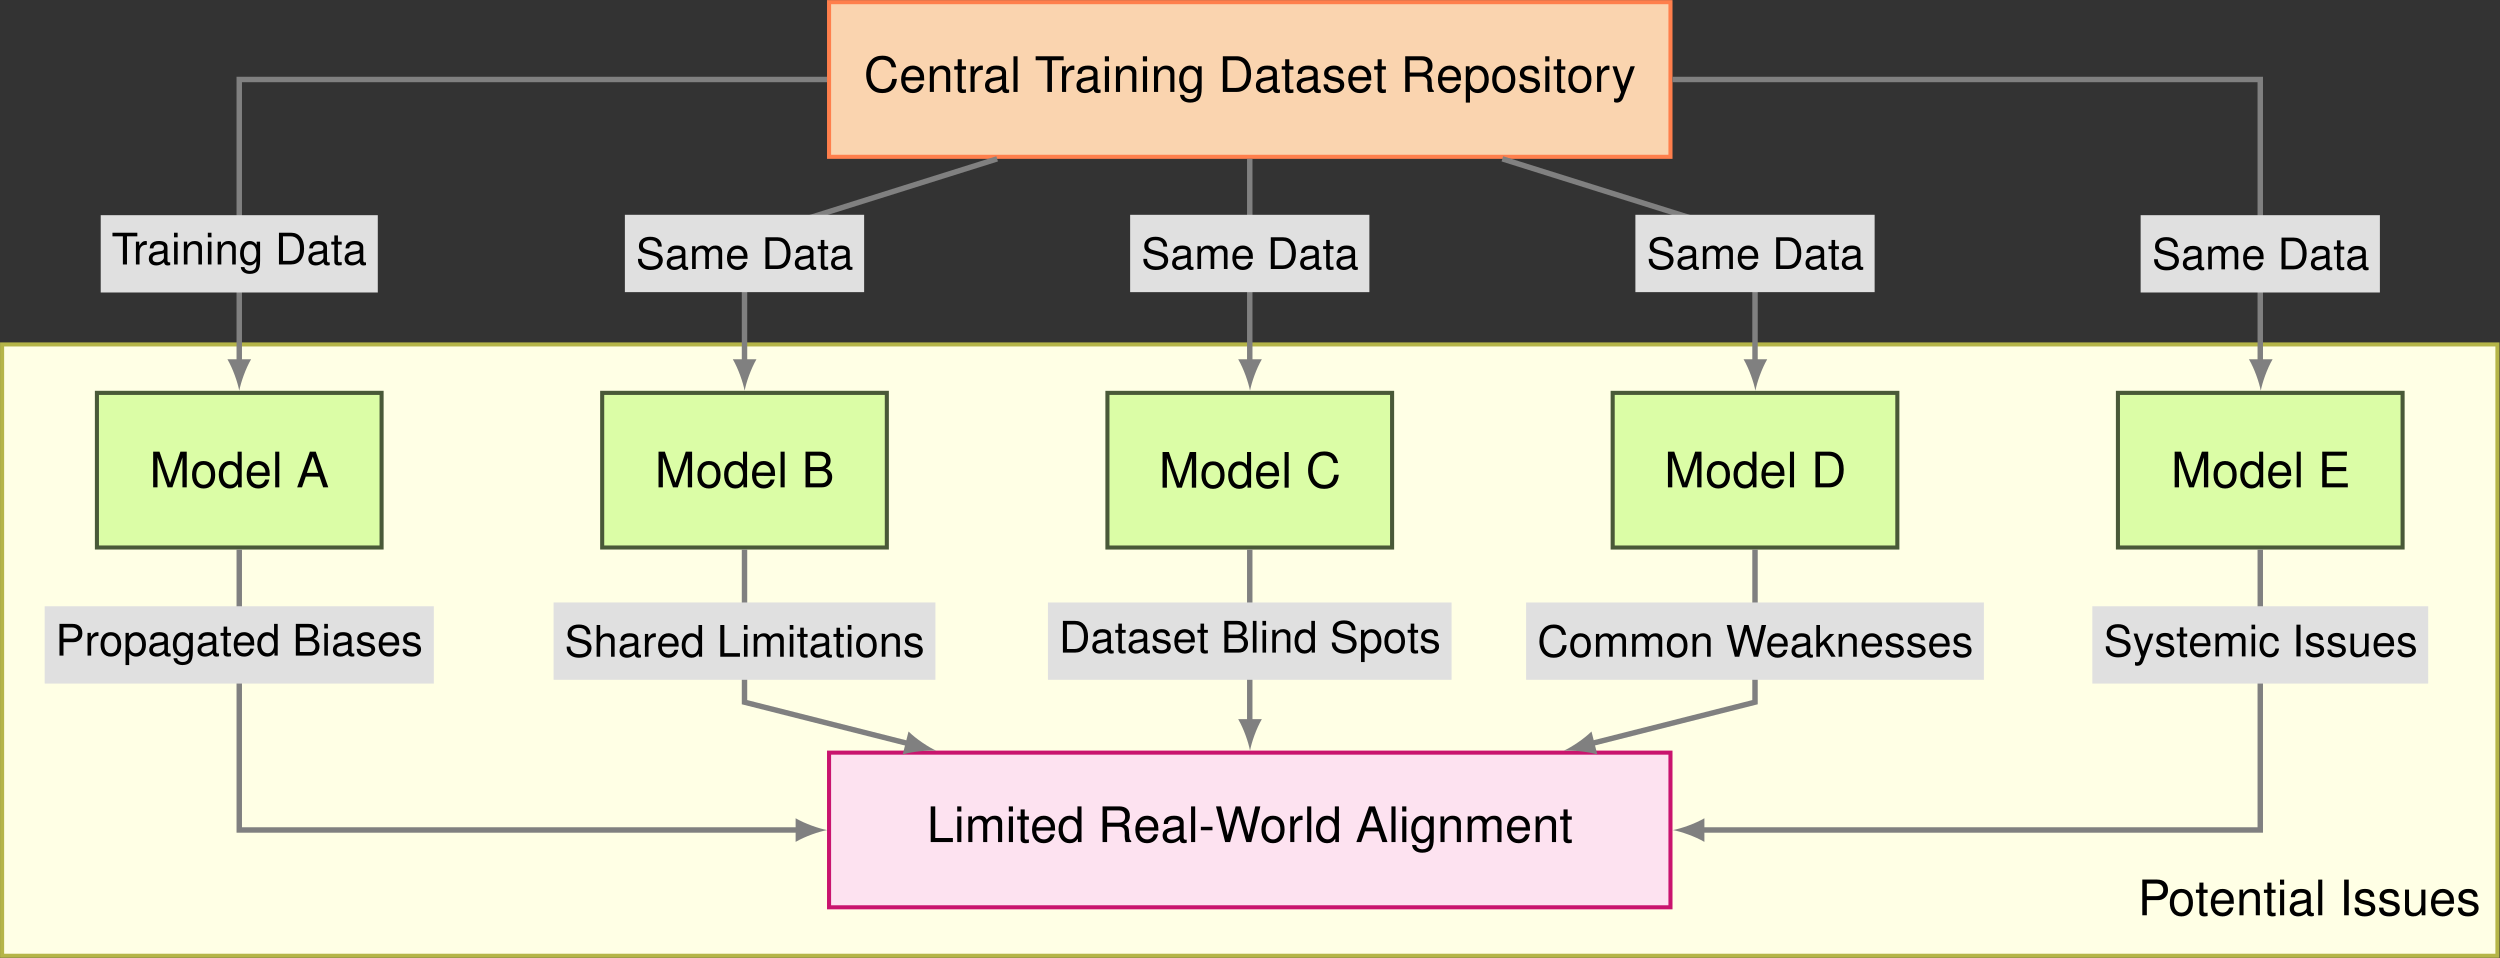 <?xml version="1.0" encoding="UTF-8" standalone="no"?>
<!-- Created with Inkscape (http://www.inkscape.org/) -->

<svg
   version="1.1"
   id="svg1"
   width="610.811"
   height="234.039"
   viewBox="0 0 610.811 234.039"
   xmlns="http://www.w3.org/2000/svg"
   xmlns:svg="http://www.w3.org/2000/svg">
  <rect x="0" y="0" width="610.811" height="234.039" fill="#333333" stroke="none"/>
  <defs
     id="defs1" />
  <g
     id="g1">
    <path
       id="path1"
       d="m -43.469,-88.996 h 457.367 v 112.047 H -43.469 Z"
       style="fill:#ffffe5;fill-opacity:1;fill-rule:nonzero;stroke:#b5b548;stroke-width:0.747;stroke-linecap:butt;stroke-linejoin:miter;stroke-miterlimit:10;stroke-dasharray:none;stroke-opacity:1"
       transform="matrix(1.333,0,0,-1.333,58.456,114.881)" />
    <path
       id="path2"
       d="M -26.087,-14.173 H 26.087 V 14.173 h -52.175 z"
       style="fill:#dbfda6;fill-opacity:1;fill-rule:nonzero;stroke:#495938;stroke-width:0.747;stroke-linecap:butt;stroke-linejoin:miter;stroke-miterlimit:10;stroke-dasharray:none;stroke-opacity:1"
       transform="matrix(1.333,0,0,-1.333,58.456,114.881)" />
    <path
       id="path3"
       d="M 4.196,-2.65625e-4 6.036,-5.473 V -2.65625e-4 H 6.821 V -6.539 H 5.661 L 3.762,-0.844 1.829,-6.539 H 0.668 V -2.65625e-4 H 1.465 V -5.473 L 3.317,-2.65625e-4 Z M 9.906,-4.828 c -1.312,0 -2.109,0.938 -2.109,2.52 0,1.57 0.785,2.52 2.121,2.52 1.313,0 2.121,-0.949 2.121,-2.484 0,-1.629 -0.773,-2.555 -2.133,-2.555 z m 0.012,0.691 c 0.844,0 1.348,0.68 1.348,1.852 0,1.102 -0.527,1.805 -1.348,1.805 -0.832,0 -1.348,-0.691 -1.348,-1.828 0,-1.137 0.516,-1.828 1.348,-1.828 z m 6.979,-2.402 h -0.75 v 2.438 c -0.316,-0.48 -0.809,-0.727 -1.441,-0.727 -1.219,0 -2.016,0.973 -2.016,2.473 0,1.582 0.773,2.566 2.039,2.566 0.645,0 1.102,-0.246 1.5,-0.832 v 0.621 h 0.668 z m -2.062,2.402 c 0.809,0 1.312,0.727 1.312,1.84 0,1.09 -0.516,1.805 -1.312,1.805 -0.82,0 -1.371,-0.727 -1.371,-1.816 0,-1.102 0.551,-1.828 1.371,-1.828 z m 7.201,2.039 c 0,-0.715 -0.047,-1.148 -0.188,-1.5 -0.305,-0.773 -1.02,-1.23 -1.898,-1.23 -1.301,0 -2.145,0.996 -2.145,2.543 0,1.547 0.809,2.496 2.133,2.496 1.066,0 1.816,-0.609 2.004,-1.641 h -0.75 c -0.211,0.621 -0.633,0.949 -1.23,0.949 -0.48,0 -0.879,-0.223 -1.125,-0.609 -0.188,-0.27 -0.246,-0.539 -0.258,-1.008 z m -3.434,-0.609 c 0.059,-0.867 0.586,-1.43 1.336,-1.43 0.738,0 1.301,0.609 1.301,1.371 0,0.023 0,0.035 0,0.059 z m 5.183,-3.832 h -0.75 v 6.539 h 0.75 z m 7.377,4.57 0.668,1.969 h 0.938 L 30.469,-6.539 h -1.078 l -2.332,6.539 h 0.891 L 28.641,-1.969 Z m -0.234,-0.691 h -2.086 l 1.078,-2.977 z m 0,0"
       style="fill:#000000;fill-opacity:1;fill-rule:nonzero;stroke:none"
       aria-label="ModelA"
       transform="matrix(1.333,0,0,1.333,36.531,119.071)" />
    <path
       id="path4"
       d="m 66.52,-14.173 h 52.175 V 14.173 H 66.52 Z"
       style="fill:#dbfda6;fill-opacity:1;fill-rule:nonzero;stroke:#495938;stroke-width:0.747;stroke-linecap:butt;stroke-linejoin:miter;stroke-miterlimit:10;stroke-dasharray:none;stroke-opacity:1"
       transform="matrix(1.333,0,0,-1.333,58.456,114.881)" />
    <path
       id="path5"
       d="M 4.194,-2.65625e-4 6.034,-5.473 V -2.65625e-4 H 6.819 V -6.539 H 5.659 L 3.761,-0.844 1.827,-6.539 H 0.667 V -2.65625e-4 H 1.464 V -5.473 L 3.315,-2.65625e-4 Z M 9.907,-4.828 c -1.312,0 -2.109,0.938 -2.109,2.52 0,1.57 0.785,2.52 2.121,2.52 1.313,0 2.121,-0.949 2.121,-2.484 0,-1.629 -0.773,-2.555 -2.133,-2.555 z m 0.012,0.691 c 0.844,0 1.348,0.68 1.348,1.852 0,1.102 -0.527,1.805 -1.348,1.805 -0.832,0 -1.348,-0.691 -1.348,-1.828 0,-1.137 0.516,-1.828 1.348,-1.828 z m 6.976,-2.402 h -0.75 v 2.438 c -0.316,-0.48 -0.809,-0.727 -1.441,-0.727 -1.219,0 -2.016,0.973 -2.016,2.473 0,1.582 0.773,2.566 2.039,2.566 0.645,0 1.102,-0.246 1.5,-0.832 v 0.621 h 0.668 z m -2.062,2.402 c 0.809,0 1.312,0.727 1.312,1.84 0,1.09 -0.516,1.805 -1.312,1.805 -0.82,0 -1.371,-0.727 -1.371,-1.816 0,-1.102 0.551,-1.828 1.371,-1.828 z m 7.201,2.039 c 0,-0.715 -0.047,-1.148 -0.188,-1.5 -0.305,-0.773 -1.02,-1.23 -1.898,-1.23 -1.301,0 -2.145,0.996 -2.145,2.543 0,1.547 0.809,2.496 2.133,2.496 1.066,0 1.816,-0.609 2.004,-1.641 h -0.75 c -0.211,0.621 -0.633,0.949 -1.23,0.949 -0.48,0 -0.879,-0.223 -1.125,-0.609 -0.188,-0.27 -0.246,-0.539 -0.258,-1.008 z m -3.434,-0.609 c 0.059,-0.867 0.586,-1.43 1.336,-1.43 0.738,0 1.301,0.609 1.301,1.371 0,0.023 0,0.035 0,0.059 z m 5.186,-3.832 h -0.75 v 6.539 h 0.75 z m 3.826,6.539 h 2.953 c 0.621,0 1.078,-0.176 1.43,-0.551 0.316,-0.34 0.504,-0.809 0.504,-1.313 0,-0.785 -0.363,-1.266 -1.195,-1.594 0.586,-0.27 0.902,-0.762 0.902,-1.418 0,-0.48 -0.176,-0.902 -0.516,-1.207 -0.34,-0.305 -0.797,-0.457 -1.418,-0.457 h -2.66 z m 0.844,-3.715 v -2.086 h 1.605 c 0.469,0 0.727,0.059 0.949,0.234 0.234,0.176 0.363,0.445 0.363,0.809 0,0.352 -0.129,0.621 -0.363,0.809 -0.223,0.164 -0.48,0.234 -0.949,0.234 z m 0,2.977 V -2.989 h 2.027 c 0.41,0 0.68,0.105 0.867,0.316 0.199,0.211 0.305,0.492 0.305,0.82 0,0.305 -0.105,0.598 -0.305,0.797 -0.188,0.223 -0.457,0.316 -0.867,0.316 z m 0,0"
       style="fill:#000000;fill-opacity:1;fill-rule:nonzero;stroke:none"
       aria-label="ModelB"
       transform="matrix(1.333,0,0,1.333,160.005,119.071)" />
    <path
       id="path6"
       d="m 159.127,-14.173 h 52.175 V 14.173 h -52.175 z"
       style="fill:#dbfda6;fill-opacity:1;fill-rule:nonzero;stroke:#495938;stroke-width:0.747;stroke-linecap:butt;stroke-linejoin:miter;stroke-miterlimit:10;stroke-dasharray:none;stroke-opacity:1"
       transform="matrix(1.333,0,0,-1.333,58.456,114.881)" />
    <path
       id="path7"
       d="M 4.197,0.001 6.036,-5.471 V 0.001 H 6.822 V -6.538 H 5.661 L 3.763,-0.843 1.829,-6.538 H 0.669 V 0.001 H 1.466 v -5.473 l 1.852,5.473 z m 5.71,-4.828 c -1.312,0 -2.109,0.938 -2.109,2.52 0,1.57 0.785,2.52 2.121,2.52 1.312,0 2.121,-0.949 2.121,-2.484 0,-1.629 -0.773,-2.555 -2.133,-2.555 z m 0.012,0.691 c 0.844,0 1.348,0.68 1.348,1.852 0,1.102 -0.527,1.805 -1.348,1.805 -0.832,0 -1.348,-0.691 -1.348,-1.828 0,-1.137 0.516,-1.828 1.348,-1.828 z M 16.897,-6.538 h -0.75 v 2.438 c -0.316,-0.48 -0.809,-0.727 -1.441,-0.727 -1.219,0 -2.016,0.973 -2.016,2.473 0,1.582 0.773,2.566 2.039,2.566 0.645,0 1.102,-0.246 1.5,-0.832 V 0.001 h 0.668 z m -2.062,2.402 c 0.809,0 1.312,0.727 1.312,1.84 0,1.09 -0.516,1.805 -1.312,1.805 -0.82,0 -1.371,-0.727 -1.371,-1.816 0,-1.102 0.551,-1.828 1.371,-1.828 z m 7.198,2.039 c 0,-0.715 -0.047,-1.148 -0.188,-1.5 -0.305,-0.773 -1.02,-1.23 -1.898,-1.23 -1.301,0 -2.145,0.996 -2.145,2.543 0,1.547 0.809,2.496 2.133,2.496 1.066,0 1.816,-0.609 2.004,-1.641 h -0.75 c -0.211,0.621 -0.633,0.949 -1.23,0.949 -0.48,0 -0.879,-0.223 -1.125,-0.609 -0.188,-0.27 -0.246,-0.539 -0.258,-1.008 z m -3.434,-0.609 c 0.059,-0.867 0.586,-1.43 1.336,-1.43 0.738,0 1.301,0.609 1.301,1.371 0,0.023 0,0.035 0,0.059 z m 5.186,-3.832 h -0.75 v 6.539 h 0.75 z m 9.053,2.027 c -0.258,-1.43 -1.078,-2.133 -2.52,-2.133 -0.879,0 -1.582,0.281 -2.062,0.82 -0.598,0.645 -0.914,1.57 -0.914,2.637 0,1.066 0.328,1.992 0.949,2.637 0.504,0.516 1.148,0.762 1.992,0.762 1.605,0 2.496,-0.867 2.695,-2.59 h -0.867 c -0.07,0.445 -0.152,0.75 -0.293,1.008 -0.27,0.539 -0.82,0.844 -1.523,0.844 -1.301,0 -2.121,-1.043 -2.121,-2.672 0,-1.676 0.785,-2.707 2.051,-2.707 0.527,0 1.02,0.164 1.289,0.41 0.246,0.223 0.375,0.504 0.48,0.984 z m 0,0"
       style="fill:#000000;fill-opacity:1;fill-rule:nonzero;stroke:none"
       aria-label="ModelC"
       transform="matrix(1.333,0,0,1.333,283.151,119.155)" />
    <path
       id="path8"
       d="m 251.734,-14.173 h 52.175 V 14.173 h -52.175 z"
       style="fill:#dbfda6;fill-opacity:1;fill-rule:nonzero;stroke:#495938;stroke-width:0.747;stroke-linecap:butt;stroke-linejoin:miter;stroke-miterlimit:10;stroke-dasharray:none;stroke-opacity:1"
       transform="matrix(1.333,0,0,-1.333,58.456,114.881)" />
    <path
       id="path9"
       d="M 4.195,-2.65625e-4 6.035,-5.473 V -2.65625e-4 H 6.82 V -6.539 H 5.66 L 3.761,-0.844 1.828,-6.539 H 0.668 V -2.65625e-4 H 1.465 V -5.473 L 3.316,-2.65625e-4 Z M 9.908,-4.828 c -1.312,0 -2.109,0.938 -2.109,2.52 0,1.57 0.785,2.52 2.121,2.52 1.313,0 2.121,-0.949 2.121,-2.484 0,-1.629 -0.773,-2.555 -2.133,-2.555 z m 0.012,0.691 c 0.844,0 1.348,0.68 1.348,1.852 0,1.102 -0.527,1.805 -1.348,1.805 -0.832,0 -1.348,-0.691 -1.348,-1.828 0,-1.137 0.516,-1.828 1.348,-1.828 z m 6.976,-2.402 h -0.75 v 2.438 c -0.316,-0.48 -0.809,-0.727 -1.441,-0.727 -1.219,0 -2.016,0.973 -2.016,2.473 0,1.582 0.773,2.566 2.039,2.566 0.645,0 1.102,-0.246 1.5,-0.832 v 0.621 h 0.668 z m -2.062,2.402 c 0.809,0 1.312,0.727 1.312,1.84 0,1.09 -0.516,1.805 -1.312,1.805 -0.82,0 -1.371,-0.727 -1.371,-1.816 0,-1.102 0.551,-1.828 1.371,-1.828 z m 7.201,2.039 c 0,-0.715 -0.047,-1.148 -0.188,-1.5 -0.305,-0.773 -1.02,-1.23 -1.898,-1.23 -1.301,0 -2.145,0.996 -2.145,2.543 0,1.547 0.809,2.496 2.133,2.496 1.066,0 1.816,-0.609 2.004,-1.641 h -0.75 c -0.211,0.621 -0.633,0.949 -1.23,0.949 -0.48,0 -0.879,-0.223 -1.125,-0.609 -0.188,-0.27 -0.246,-0.539 -0.258,-1.008 z m -3.434,-0.609 c 0.059,-0.867 0.586,-1.43 1.336,-1.43 0.738,0 1.301,0.609 1.301,1.371 0,0.023 0,0.035 0,0.059 z m 5.183,-3.832 h -0.75 v 6.539 h 0.75 z m 3.923,6.539 h 2.52 c 1.652,0 2.66,-1.242 2.66,-3.27 0,-2.027 -0.996,-3.27 -2.66,-3.27 H 27.706 Z M 28.538,-0.739 V -5.801 h 1.547 c 1.289,0 1.969,0.867 1.969,2.543 0,1.641 -0.68,2.52 -1.969,2.52 z m 0,0"
       style="fill:#000000;fill-opacity:1;fill-rule:nonzero;stroke:none"
       aria-label="ModelD"
       transform="matrix(1.333,0,0,1.333,406.625,119.071)" />
    <path
       id="path10"
       d="M 344.342,-14.173 H 396.516 V 14.173 h -52.175 z"
       style="fill:#dbfda6;fill-opacity:1;fill-rule:nonzero;stroke:#495938;stroke-width:0.747;stroke-linecap:butt;stroke-linejoin:miter;stroke-miterlimit:10;stroke-dasharray:none;stroke-opacity:1"
       transform="matrix(1.333,0,0,-1.333,58.456,114.881)" />
    <path
       id="path11"
       d="M 4.196,-2.65625e-4 6.035,-5.473 V -2.65625e-4 H 6.821 V -6.539 H 5.66 L 3.762,-0.844 1.828,-6.539 H 0.668 V -2.65625e-4 H 1.465 V -5.473 L 3.317,-2.65625e-4 Z M 9.906,-4.828 c -1.312,0 -2.109,0.938 -2.109,2.52 0,1.57 0.785,2.52 2.121,2.52 1.313,0 2.121,-0.949 2.121,-2.484 0,-1.629 -0.773,-2.555 -2.133,-2.555 z m 0.012,0.691 c 0.844,0 1.348,0.68 1.348,1.852 0,1.102 -0.527,1.805 -1.348,1.805 -0.832,0 -1.348,-0.691 -1.348,-1.828 0,-1.137 0.516,-1.828 1.348,-1.828 z m 6.979,-2.402 h -0.75 v 2.438 c -0.316,-0.48 -0.809,-0.727 -1.441,-0.727 -1.219,0 -2.016,0.973 -2.016,2.473 0,1.582 0.773,2.566 2.039,2.566 0.645,0 1.102,-0.246 1.5,-0.832 v 0.621 h 0.668 z m -2.062,2.402 c 0.809,0 1.312,0.727 1.312,1.84 0,1.09 -0.516,1.805 -1.312,1.805 -0.82,0 -1.371,-0.727 -1.371,-1.816 0,-1.102 0.551,-1.828 1.371,-1.828 z m 7.201,2.039 c 0,-0.715 -0.047,-1.148 -0.188,-1.5 -0.305,-0.773 -1.02,-1.23 -1.898,-1.23 -1.301,0 -2.145,0.996 -2.145,2.543 0,1.547 0.809,2.496 2.133,2.496 1.066,0 1.816,-0.609 2.004,-1.641 h -0.75 c -0.211,0.621 -0.633,0.949 -1.23,0.949 -0.48,0 -0.879,-0.223 -1.125,-0.609 -0.188,-0.27 -0.246,-0.539 -0.258,-1.008 z m -3.434,-0.609 c 0.059,-0.867 0.586,-1.43 1.336,-1.43 0.738,0 1.301,0.609 1.301,1.371 0,0.023 0,0.035 0,0.059 z m 5.183,-3.832 h -0.75 v 6.539 h 0.75 z m 4.767,3.562 h 3.562 v -0.738 h -3.562 v -2.086 h 3.691 v -0.738 h -4.523 v 6.539 h 4.688 V -0.739 H 28.55 Z m 0,0"
       style="fill:#000000;fill-opacity:1;fill-rule:nonzero;stroke:none"
       aria-label="ModelE"
       transform="matrix(1.333,0,0,1.333,530.429,119.071)" />
    <path
       id="path12"
       d="M 108.103,57.441 H 262.326 V 85.788 H 108.103 Z"
       style="fill:#fad4af;fill-opacity:1;fill-rule:nonzero;stroke:#ff7f4c;stroke-width:0.747;stroke-linecap:butt;stroke-linejoin:miter;stroke-miterlimit:10;stroke-dasharray:none;stroke-opacity:1"
       transform="matrix(1.333,0,0,-1.333,58.456,114.881)" />
    <path
       id="path13"
       d="m 5.929,-4.513 c -0.258,-1.43 -1.078,-2.133 -2.52,-2.133 -0.879,0 -1.582,0.281 -2.062,0.82 -0.598,0.645 -0.914,1.57 -0.914,2.637 0,1.066 0.328,1.992 0.949,2.637 0.504,0.516 1.148,0.762 1.992,0.762 1.605,0 2.496,-0.867 2.695,-2.59 H 5.202 c -0.07,0.445 -0.152,0.75 -0.293,1.008 -0.27,0.539 -0.82,0.844 -1.523,0.844 -1.301,0 -2.121,-1.043 -2.121,-2.672 0,-1.676 0.785,-2.707 2.051,-2.707 0.527,0 1.02,0.164 1.289,0.41 0.246,0.223 0.375,0.504 0.48,0.984 z m 5.139,2.414 c 0,-0.715 -0.047,-1.148 -0.188,-1.5 -0.305,-0.773 -1.02,-1.23 -1.898,-1.23 -1.301,0 -2.145,0.996 -2.145,2.543 0,1.547 0.809,2.496 2.133,2.496 1.066,0 1.816,-0.609 2.004,-1.641 h -0.75 c -0.211,0.621 -0.633,0.949 -1.23,0.949 -0.48,0 -0.879,-0.223 -1.125,-0.609 -0.188,-0.27 -0.246,-0.539 -0.258,-1.008 z m -3.434,-0.609 c 0.059,-0.867 0.586,-1.43 1.336,-1.43 0.738,0 1.301,0.609 1.301,1.371 0,0.023 0,0.035 0,0.059 z m 4.459,-1.992 v 4.699 h 0.75 V -2.591 c 0,-0.961 0.504,-1.582 1.266,-1.582 0.598,0 0.973,0.352 0.973,0.914 v 3.258 h 0.75 V -3.552 c 0,-0.773 -0.586,-1.277 -1.488,-1.277 -0.703,0 -1.148,0.27 -1.57,0.914 v -0.785 z m 6.624,0 H 17.955 v -1.289 h -0.75 v 1.289 h -0.633 v 0.609 h 0.633 v 3.551 c 0,0.48 0.328,0.75 0.902,0.75 0.188,0 0.363,-0.023 0.609,-0.07 v -0.621 c -0.094,0.023 -0.211,0.035 -0.352,0.035 -0.328,0 -0.41,-0.094 -0.41,-0.422 V -4.091 h 0.762 z m 0.841,0 v 4.699 h 0.75 V -2.439 c 0,-0.668 0.176,-1.113 0.527,-1.371 0.234,-0.176 0.457,-0.223 0.984,-0.234 v -0.762 c -0.129,-0.023 -0.199,-0.023 -0.293,-0.023 -0.48,0 -0.855,0.281 -1.277,0.984 v -0.855 z m 7.069,4.266 c -0.082,0.012 -0.117,0.012 -0.152,0.012 -0.27,0 -0.41,-0.129 -0.41,-0.363 V -3.552 c 0,-0.832 -0.609,-1.277 -1.77,-1.277 -0.68,0 -1.242,0.188 -1.559,0.539 -0.211,0.246 -0.305,0.516 -0.316,0.984 h 0.75 c 0.059,-0.574 0.398,-0.832 1.102,-0.832 0.668,0 1.055,0.246 1.055,0.691 v 0.199 c 0,0.316 -0.188,0.445 -0.785,0.516 -1.055,0.141 -1.219,0.176 -1.5,0.293 -0.551,0.223 -0.832,0.645 -0.832,1.254 0,0.855 0.598,1.395 1.547,1.395 0.586,0 1.066,-0.211 1.594,-0.691 0.047,0.469 0.281,0.691 0.773,0.691 0.152,0 0.27,-0.023 0.504,-0.082 z M 25.326,-1.478 c 0,0.246 -0.082,0.398 -0.305,0.609 -0.305,0.281 -0.668,0.422 -1.113,0.422 -0.574,0 -0.914,-0.281 -0.914,-0.762 0,-0.492 0.328,-0.738 1.125,-0.855 0.785,-0.105 0.949,-0.141 1.207,-0.258 z m 2.851,-5.062 h -0.75 v 6.539 h 0.75 z m 6.302,0.738 h 2.145 v -0.738 h -5.133 v 0.738 h 2.156 v 5.801 h 0.832 z m 1.846,1.102 v 4.699 h 0.75 V -2.439 c 0,-0.668 0.176,-1.113 0.527,-1.371 0.234,-0.176 0.457,-0.223 0.984,-0.234 v -0.762 c -0.129,-0.023 -0.199,-0.023 -0.293,-0.023 -0.48,0 -0.855,0.281 -1.277,0.984 v -0.855 z m 7.069,4.266 c -0.082,0.012 -0.117,0.012 -0.152,0.012 -0.27,0 -0.41,-0.129 -0.41,-0.363 V -3.552 c 0,-0.832 -0.609,-1.277 -1.77,-1.277 -0.68,0 -1.242,0.188 -1.559,0.539 -0.211,0.246 -0.305,0.516 -0.316,0.984 h 0.75 c 0.059,-0.574 0.398,-0.832 1.102,-0.832 0.668,0 1.055,0.246 1.055,0.691 v 0.199 c 0,0.316 -0.188,0.445 -0.785,0.516 -1.055,0.141 -1.219,0.176 -1.5,0.293 -0.551,0.223 -0.832,0.645 -0.832,1.254 0,0.855 0.598,1.395 1.547,1.395 0.586,0 1.066,-0.211 1.594,-0.691 0.047,0.469 0.281,0.691 0.773,0.691 0.152,0 0.27,-0.023 0.504,-0.082 z M 42.093,-1.478 c 0,0.246 -0.082,0.398 -0.305,0.609 -0.305,0.281 -0.668,0.422 -1.113,0.422 -0.574,0 -0.914,-0.281 -0.914,-0.762 0,-0.492 0.328,-0.738 1.125,-0.855 0.785,-0.105 0.949,-0.141 1.207,-0.258 z m 2.842,-3.223 h -0.75 v 4.699 h 0.75 z m 0,-1.84 h -0.762 v 0.949 h 0.762 z m 1.274,1.84 v 4.699 h 0.75 V -2.591 c 0,-0.961 0.504,-1.582 1.266,-1.582 0.598,0 0.973,0.352 0.973,0.914 v 3.258 h 0.75 V -3.552 c 0,-0.773 -0.586,-1.277 -1.488,-1.277 -0.703,0 -1.148,0.27 -1.57,0.914 v -0.785 z m 5.701,0 h -0.75 v 4.699 h 0.75 z m 0,-1.84 H 51.148 v 0.949 h 0.762 z m 1.274,1.84 v 4.699 h 0.75 V -2.591 c 0,-0.961 0.504,-1.582 1.266,-1.582 0.598,0 0.973,0.352 0.973,0.914 v 3.258 h 0.75 V -3.552 c 0,-0.773 -0.586,-1.277 -1.488,-1.277 -0.703,0 -1.148,0.27 -1.57,0.914 v -0.785 z m 8.045,0 v 0.68 c -0.375,-0.551 -0.832,-0.809 -1.43,-0.809 -1.195,0 -2.004,1.031 -2.004,2.555 0,0.773 0.211,1.406 0.598,1.852 0.352,0.398 0.844,0.633 1.336,0.633 0.598,0 1.008,-0.258 1.43,-0.844 v 0.234 c 0,0.645 -0.082,1.031 -0.27,1.289 -0.199,0.27 -0.586,0.434 -1.043,0.434 -0.34,0 -0.645,-0.082 -0.844,-0.246 C 58.827,0.936 58.757,0.819 58.71,0.538 h -0.762 c 0.082,0.891 0.773,1.418 1.875,1.418 0.703,0 1.301,-0.223 1.605,-0.598 0.363,-0.434 0.492,-1.031 0.492,-2.133 V -4.701 Z m -1.348,0.562 c 0.809,0 1.277,0.68 1.277,1.852 0,1.125 -0.48,1.805 -1.277,1.805 -0.809,0 -1.301,-0.691 -1.301,-1.828 0,-1.137 0.504,-1.828 1.301,-1.828 z m 5.921,4.137 h 2.52 c 1.652,0 2.66,-1.242 2.66,-3.27 0,-2.027 -0.996,-3.27 -2.66,-3.27 h -2.52 z m 0.832,-0.738 V -5.802 h 1.547 c 1.289,0 1.969,0.867 1.969,2.543 0,1.641 -0.68,2.52 -1.969,2.52 z m 9.639,0.305 c -0.082,0.012 -0.117,0.012 -0.152,0.012 -0.27,0 -0.41,-0.129 -0.41,-0.363 V -3.552 c 0,-0.832 -0.609,-1.277 -1.77,-1.277 -0.68,0 -1.242,0.188 -1.559,0.539 -0.211,0.246 -0.305,0.516 -0.316,0.984 h 0.75 c 0.059,-0.574 0.398,-0.832 1.102,-0.832 0.668,0 1.055,0.246 1.055,0.691 v 0.199 c 0,0.316 -0.188,0.445 -0.785,0.516 -1.055,0.141 -1.219,0.176 -1.5,0.293 -0.551,0.223 -0.832,0.645 -0.832,1.254 0,0.855 0.598,1.395 1.547,1.395 0.586,0 1.066,-0.211 1.594,-0.691 0.047,0.469 0.281,0.691 0.773,0.691 0.152,0 0.27,-0.023 0.504,-0.082 z M 74.973,-1.478 c 0,0.246 -0.082,0.398 -0.305,0.609 -0.305,0.281 -0.668,0.422 -1.113,0.422 -0.574,0 -0.914,-0.281 -0.914,-0.762 0,-0.492 0.328,-0.738 1.125,-0.855 0.785,-0.105 0.949,-0.141 1.207,-0.258 z m 3.765,-3.223 h -0.762 v -1.289 h -0.75 v 1.289 h -0.633 v 0.609 h 0.633 v 3.551 c 0,0.48 0.328,0.75 0.902,0.75 0.188,0 0.363,-0.023 0.609,-0.07 v -0.621 c -0.094,0.023 -0.211,0.035 -0.352,0.035 -0.328,0 -0.41,-0.094 -0.41,-0.422 V -4.091 h 0.762 z m 5.013,4.266 c -0.082,0.012 -0.117,0.012 -0.152,0.012 -0.27,0 -0.41,-0.129 -0.41,-0.363 V -3.552 c 0,-0.832 -0.609,-1.277 -1.77,-1.277 -0.68,0 -1.242,0.188 -1.559,0.539 -0.211,0.246 -0.305,0.516 -0.316,0.984 h 0.75 c 0.059,-0.574 0.398,-0.832 1.102,-0.832 0.668,0 1.055,0.246 1.055,0.691 v 0.199 c 0,0.316 -0.188,0.445 -0.785,0.516 -1.055,0.141 -1.219,0.176 -1.5,0.293 -0.551,0.223 -0.832,0.645 -0.832,1.254 0,0.855 0.598,1.395 1.547,1.395 0.586,0 1.066,-0.211 1.594,-0.691 0.047,0.469 0.281,0.691 0.773,0.691 0.152,0 0.27,-0.023 0.504,-0.082 z M 82.449,-1.478 c 0,0.246 -0.082,0.398 -0.305,0.609 -0.305,0.281 -0.668,0.422 -1.113,0.422 -0.574,0 -0.914,-0.281 -0.914,-0.762 0,-0.492 0.328,-0.738 1.125,-0.855 0.785,-0.105 0.949,-0.141 1.207,-0.258 z m 5.42,-1.91 c -0.012,-0.926 -0.621,-1.441 -1.699,-1.441 -1.102,0 -1.805,0.562 -1.805,1.43 0,0.738 0.375,1.09 1.488,1.359 l 0.703,0.164 c 0.516,0.129 0.727,0.316 0.727,0.656 0,0.434 -0.445,0.738 -1.102,0.738 -0.398,0 -0.738,-0.117 -0.926,-0.316 -0.117,-0.141 -0.176,-0.27 -0.223,-0.598 h -0.785 c 0.035,1.078 0.645,1.605 1.875,1.605 1.184,0 1.934,-0.586 1.934,-1.488 0,-0.703 -0.398,-1.09 -1.324,-1.312 L 86.018,-2.767 c -0.609,-0.141 -0.867,-0.34 -0.867,-0.668 0,-0.434 0.375,-0.703 0.984,-0.703 0.609,0 0.926,0.258 0.949,0.75 z m 5.15,1.289 c 0,-0.715 -0.047,-1.148 -0.188,-1.5 -0.305,-0.773 -1.02,-1.23 -1.898,-1.23 -1.301,0 -2.145,0.996 -2.145,2.543 0,1.547 0.809,2.496 2.133,2.496 1.066,0 1.816,-0.609 2.004,-1.641 h -0.75 c -0.211,0.621 -0.633,0.949 -1.23,0.949 -0.48,0 -0.879,-0.223 -1.125,-0.609 -0.188,-0.27 -0.246,-0.539 -0.258,-1.008 z m -3.434,-0.609 c 0.059,-0.867 0.586,-1.43 1.336,-1.43 0.738,0 1.301,0.609 1.301,1.371 0,0.023 0,0.035 0,0.059 z m 6.1,-1.992 H 94.924 v -1.289 h -0.75 v 1.289 h -0.633 v 0.609 h 0.633 v 3.551 c 0,0.48 0.328,0.75 0.902,0.75 0.188,0 0.363,-0.023 0.609,-0.07 v -0.621 c -0.094,0.023 -0.211,0.035 -0.352,0.035 -0.328,0 -0.41,-0.094 -0.41,-0.422 V -4.091 h 0.762 z m 4.377,1.887 h 2.156 c 0.738,0 1.078,0.352 1.078,1.16 l -0.012,0.586 c 0,0.398 0.07,0.797 0.188,1.066 h 1.008 v -0.211 c -0.305,-0.211 -0.375,-0.445 -0.387,-1.313 -0.012,-1.078 -0.188,-1.395 -0.891,-1.699 0.738,-0.363 1.031,-0.82 1.031,-1.57 0,-1.125 -0.703,-1.746 -1.992,-1.746 h -3.012 v 6.539 h 0.832 z m 0,-0.738 v -2.25 h 2.016 c 0.469,0 0.738,0.07 0.949,0.246 0.223,0.199 0.34,0.492 0.34,0.879 0,0.773 -0.398,1.125 -1.289,1.125 z m 9.401,1.453 c 0,-0.715 -0.047,-1.148 -0.188,-1.5 -0.305,-0.773 -1.02,-1.23 -1.898,-1.23 -1.301,0 -2.145,0.996 -2.145,2.543 0,1.547 0.809,2.496 2.133,2.496 1.066,0 1.816,-0.609 2.004,-1.641 h -0.75 c -0.211,0.621 -0.633,0.949 -1.23,0.949 -0.48,0 -0.879,-0.223 -1.125,-0.609 -0.188,-0.27 -0.246,-0.539 -0.258,-1.008 z m -3.434,-0.609 c 0.059,-0.867 0.586,-1.43 1.336,-1.43 0.738,0 1.301,0.609 1.301,1.371 0,0.023 0,0.035 0,0.059 z m 4.307,4.664 h 0.762 v -2.449 c 0.387,0.48 0.832,0.703 1.441,0.703 1.207,0 2.004,-0.984 2.004,-2.484 0,-1.57 -0.773,-2.555 -2.016,-2.555 -0.633,0 -1.148,0.281 -1.5,0.844 v -0.715 h -0.691 z m 2.062,-6.094 c 0.832,0 1.371,0.727 1.371,1.852 0,1.066 -0.551,1.793 -1.371,1.793 -0.785,0 -1.301,-0.715 -1.301,-1.816 0,-1.102 0.516,-1.828 1.301,-1.828 z m 4.881,-0.691 c -1.312,0 -2.109,0.938 -2.109,2.52 0,1.57 0.785,2.52 2.121,2.52 1.312,0 2.121,-0.949 2.121,-2.484 0,-1.629 -0.773,-2.555 -2.133,-2.555 z m 0.012,0.691 c 0.844,0 1.348,0.68 1.348,1.852 0,1.102 -0.527,1.805 -1.348,1.805 -0.832,0 -1.348,-0.691 -1.348,-1.828 0,-1.137 0.516,-1.828 1.348,-1.828 z m 6.46,0.75 c -0.012,-0.926 -0.621,-1.441 -1.699,-1.441 -1.102,0 -1.805,0.562 -1.805,1.43 0,0.738 0.375,1.09 1.488,1.359 l 0.703,0.164 c 0.516,0.129 0.727,0.316 0.727,0.656 0,0.434 -0.445,0.738 -1.102,0.738 -0.398,0 -0.738,-0.117 -0.926,-0.316 -0.117,-0.141 -0.176,-0.27 -0.223,-0.598 h -0.785 c 0.035,1.078 0.645,1.605 1.875,1.605 1.184,0 1.934,-0.586 1.934,-1.488 0,-0.703 -0.398,-1.09 -1.324,-1.312 l -0.715,-0.176 c -0.609,-0.141 -0.867,-0.34 -0.867,-0.668 0,-0.434 0.375,-0.703 0.984,-0.703 0.609,0 0.926,0.258 0.949,0.75 z m 1.904,-1.312 h -0.75 v 4.699 h 0.75 z m 0,-1.84 h -0.762 v 0.949 h 0.762 z m 2.918,1.84 h -0.762 v -1.289 h -0.75 v 1.289 h -0.633 v 0.609 h 0.633 v 3.551 c 0,0.48 0.328,0.75 0.902,0.75 0.188,0 0.363,-0.023 0.609,-0.07 v -0.621 c -0.094,0.023 -0.211,0.035 -0.352,0.035 -0.328,0 -0.41,-0.094 -0.41,-0.422 V -4.091 h 0.762 z m 2.657,-0.129 c -1.312,0 -2.109,0.938 -2.109,2.52 0,1.57 0.785,2.52 2.121,2.52 1.312,0 2.121,-0.949 2.121,-2.484 0,-1.629 -0.773,-2.555 -2.133,-2.555 z m 0.012,0.691 c 0.844,0 1.348,0.68 1.348,1.852 0,1.102 -0.527,1.805 -1.348,1.805 -0.832,0 -1.348,-0.691 -1.348,-1.828 0,-1.137 0.516,-1.828 1.348,-1.828 z m 3.155,-0.562 v 4.699 h 0.75 V -2.439 c 0,-0.668 0.176,-1.113 0.527,-1.371 0.234,-0.176 0.457,-0.223 0.984,-0.234 v -0.762 c -0.129,-0.023 -0.199,-0.023 -0.293,-0.023 -0.48,0 -0.855,0.281 -1.277,0.984 v -0.855 z m 6.114,0 -1.301,3.656 -1.207,-3.656 H 137.208 l 1.594,4.723 -0.293,0.738 c -0.117,0.328 -0.281,0.457 -0.598,0.457 -0.105,0 -0.234,-0.012 -0.398,-0.059 v 0.68 c 0.152,0.082 0.305,0.117 0.504,0.117 0.246,0 0.504,-0.082 0.703,-0.223 0.234,-0.176 0.363,-0.375 0.504,-0.75 l 2.098,-5.684 z m 0,0"
       style="fill:#000000;fill-opacity:1;fill-rule:nonzero;stroke:none"
       aria-label="CentralTrainingDatasetRepository"
       transform="matrix(1.333,0,0,1.333,211.056,22.463)" />
    <path
       id="path14"
       d="M 108.103,-80.118 H 262.326 v 28.347 H 108.103 Z"
       style="fill:#fde2f0;fill-opacity:1;fill-rule:nonzero;stroke:#c9146e;stroke-width:0.747;stroke-linecap:butt;stroke-linejoin:miter;stroke-miterlimit:10;stroke-dasharray:none;stroke-opacity:1"
       transform="matrix(1.333,0,0,-1.333,58.456,114.881)" />
    <path
       id="path15"
       d="M 1.546,-6.539 H 0.714 V -2.1875e-4 H 4.78 V -0.739 h -3.234 z m 4.787,1.84 h -0.75 v 4.699 h 0.75 z m 0,-1.84 H 5.571 v 0.949 h 0.762 z m 1.274,1.84 v 4.699 h 0.75 V -2.953 c 0,-0.68 0.492,-1.219 1.102,-1.219 0.551,0 0.867,0.34 0.867,0.938 v 3.234 h 0.75 V -2.953 c 0,-0.68 0.492,-1.219 1.102,-1.219 0.551,0 0.879,0.34 0.879,0.938 v 3.234 h 0.75 V -3.528 c 0,-0.844 -0.48,-1.301 -1.359,-1.301 -0.633,0 -1.008,0.188 -1.453,0.715 -0.27,-0.504 -0.645,-0.715 -1.254,-0.715 -0.633,0 -1.043,0.234 -1.453,0.797 v -0.668 z m 8.186,0 h -0.75 v 4.699 h 0.75 z m 0,-1.84 h -0.762 v 0.949 H 15.793 Z m 2.915,1.84 H 17.946 V -5.989 h -0.75 v 1.289 h -0.633 v 0.609 h 0.633 v 3.551 c 0,0.48 0.328,0.75 0.902,0.75 0.188,0 0.363,-0.023 0.609,-0.07 V -0.481 c -0.094,0.023 -0.211,0.035 -0.352,0.035 -0.328,0 -0.41,-0.094 -0.41,-0.422 v -3.223 h 0.762 z m 4.813,2.602 c 0,-0.715 -0.047,-1.148 -0.188,-1.5 -0.305,-0.773 -1.02,-1.23 -1.898,-1.23 -1.301,0 -2.145,0.996 -2.145,2.543 0,1.547 0.809,2.496 2.133,2.496 1.066,0 1.816,-0.609 2.004,-1.641 h -0.75 c -0.211,0.621 -0.633,0.949 -1.23,0.949 -0.48,0 -0.879,-0.223 -1.125,-0.609 -0.188,-0.27 -0.246,-0.539 -0.258,-1.008 z M 20.088,-2.707 c 0.059,-0.867 0.586,-1.43 1.336,-1.43 0.738,0 1.301,0.609 1.301,1.371 0,0.023 0,0.035 0,0.059 z M 28.355,-6.539 h -0.75 v 2.438 c -0.316,-0.48 -0.809,-0.727 -1.441,-0.727 -1.219,0 -2.016,0.973 -2.016,2.473 0,1.582 0.773,2.566 2.039,2.566 0.645,0 1.102,-0.246 1.5,-0.832 V -2.1875e-4 H 28.355 Z m -2.062,2.402 c 0.809,0 1.312,0.727 1.312,1.84 0,1.09 -0.516,1.805 -1.312,1.805 -0.82,0 -1.371,-0.727 -1.371,-1.816 0,-1.102 0.551,-1.828 1.371,-1.828 z m 6.753,1.324 h 2.156 c 0.738,0 1.078,0.352 1.078,1.16 l -0.012,0.586 c 0,0.398 0.07,0.797 0.188,1.066 h 1.008 v -0.211 c -0.305,-0.211 -0.375,-0.445 -0.387,-1.312 -0.012,-1.078 -0.188,-1.395 -0.891,-1.699 0.738,-0.363 1.031,-0.82 1.031,-1.57 0,-1.125 -0.703,-1.746 -1.992,-1.746 h -3.012 v 6.539 h 0.832 z m 0,-0.738 v -2.25 h 2.016 c 0.469,0 0.738,0.07 0.949,0.246 0.223,0.199 0.34,0.492 0.34,0.879 0,0.773 -0.398,1.125 -1.289,1.125 z m 9.404,1.453 c 0,-0.715 -0.047,-1.148 -0.188,-1.5 -0.305,-0.773 -1.02,-1.23 -1.898,-1.23 -1.301,0 -2.145,0.996 -2.145,2.543 0,1.547 0.809,2.496 2.133,2.496 1.066,0 1.816,-0.609 2.004,-1.641 h -0.75 c -0.211,0.621 -0.633,0.949 -1.23,0.949 -0.48,0 -0.879,-0.223 -1.125,-0.609 -0.188,-0.27 -0.246,-0.539 -0.258,-1.008 z M 39.017,-2.707 c 0.059,-0.867 0.586,-1.43 1.336,-1.43 0.738,0 1.301,0.609 1.301,1.371 0,0.023 0,0.035 0,0.059 z m 8.619,2.273 c -0.082,0.012 -0.117,0.012 -0.152,0.012 -0.27,0 -0.41,-0.129 -0.41,-0.363 V -3.551 c 0,-0.832 -0.609,-1.277 -1.77,-1.277 -0.68,0 -1.242,0.188 -1.559,0.539 -0.211,0.246 -0.305,0.516 -0.316,0.984 h 0.75 c 0.059,-0.574 0.398,-0.832 1.102,-0.832 0.668,0 1.055,0.246 1.055,0.691 v 0.199 c 0,0.316 -0.188,0.445 -0.785,0.516 -1.055,0.141 -1.219,0.176 -1.5,0.293 -0.551,0.223 -0.832,0.645 -0.832,1.254 0,0.855 0.598,1.395 1.547,1.395 0.586,0 1.066,-0.211 1.594,-0.691 0.047,0.469 0.281,0.691 0.773,0.691 0.152,0 0.27,-0.023 0.504,-0.082 z m -1.301,-1.043 c 0,0.246 -0.082,0.398 -0.305,0.609 -0.305,0.281 -0.668,0.422 -1.113,0.422 -0.574,0 -0.914,-0.281 -0.914,-0.762 0,-0.492 0.328,-0.738 1.125,-0.855 0.785,-0.105 0.949,-0.141 1.207,-0.258 z m 2.851,-5.062 h -0.75 v 6.539 h 0.75 z M 52.361,-2.801 h -2.133 v 0.645 h 2.133 z m 7.11,2.801 1.664,-6.539 h -0.938 l -1.195,5.309 -1.488,-5.309 h -0.902 l -1.453,5.309 -1.23,-5.309 h -0.926 l 1.676,6.539 h 0.914 l 1.465,-5.367 1.5,5.367 z m 3.973,-4.828 c -1.312,0 -2.109,0.938 -2.109,2.52 0,1.57 0.785,2.52 2.121,2.52 1.312,0 2.121,-0.949 2.121,-2.484 0,-1.629 -0.773,-2.555 -2.133,-2.555 z m 0.012,0.691 c 0.844,0 1.348,0.68 1.348,1.852 0,1.102 -0.527,1.805 -1.348,1.805 -0.832,0 -1.348,-0.691 -1.348,-1.828 0,-1.137 0.516,-1.828 1.348,-1.828 z m 3.158,-0.562 v 4.699 h 0.75 V -2.438 c 0,-0.668 0.176,-1.113 0.527,-1.371 0.234,-0.176 0.457,-0.223 0.984,-0.234 v -0.762 c -0.129,-0.023 -0.199,-0.023 -0.293,-0.023 -0.48,0 -0.855,0.281 -1.277,0.984 V -4.699 Z m 3.85,-1.84 h -0.75 v 6.539 h 0.75 z m 5.071,0 h -0.75 v 2.438 c -0.316,-0.48 -0.809,-0.727 -1.441,-0.727 -1.219,0 -2.016,0.973 -2.016,2.473 0,1.582 0.773,2.566 2.039,2.566 0.645,0 1.102,-0.246 1.5,-0.832 v 0.621 h 0.668 z m -2.062,2.402 c 0.809,0 1.312,0.727 1.312,1.84 0,1.09 -0.516,1.805 -1.312,1.805 -0.82,0 -1.371,-0.727 -1.371,-1.816 0,-1.102 0.551,-1.828 1.371,-1.828 z m 9.354,2.168 0.668,1.969 h 0.938 L 82.136,-6.539 h -1.078 l -2.332,6.539 h 0.891 L 80.308,-1.969 Z M 82.593,-2.66 h -2.086 l 1.078,-2.977 z m 3.319,-3.879 h -0.75 v 6.539 h 0.75 z m 1.98,1.84 h -0.75 v 4.699 h 0.75 z m 0,-1.84 h -0.762 v 0.949 h 0.762 z m 4.333,1.84 V -4.02 c -0.375,-0.551 -0.832,-0.809 -1.43,-0.809 -1.195,0 -2.004,1.031 -2.004,2.555 0,0.773 0.211,1.406 0.598,1.852 0.352,0.398 0.844,0.633 1.336,0.633 0.598,0 1.008,-0.258 1.43,-0.844 v 0.234 c 0,0.645 -0.082,1.031 -0.27,1.289 C 91.687,1.16 91.3,1.324 90.843,1.324 90.503,1.324 90.198,1.242 89.999,1.078 89.823,0.937 89.753,0.82 89.706,0.539 h -0.762 c 0.082,0.891 0.773,1.418 1.875,1.418 0.703,0 1.301,-0.223 1.605,-0.598 0.363,-0.434 0.492,-1.031 0.492,-2.133 V -4.699 Z m -1.348,0.562 c 0.809,0 1.277,0.68 1.277,1.852 0,1.125 -0.48,1.805 -1.277,1.805 -0.809,0 -1.301,-0.691 -1.301,-1.828 0,-1.137 0.504,-1.828 1.301,-1.828 z m 3.275,-0.562 v 4.699 h 0.75 V -2.59 c 0,-0.961 0.504,-1.582 1.266,-1.582 0.598,0 0.973,0.352 0.973,0.914 v 3.258 h 0.75 V -3.551 c 0,-0.773 -0.586,-1.277 -1.488,-1.277 -0.703,0 -1.148,0.27 -1.57,0.914 v -0.785 z m 4.983,0 v 4.699 h 0.75 V -2.953 c 0,-0.68 0.492,-1.219 1.102,-1.219 0.551,0 0.867,0.34 0.867,0.938 v 3.234 h 0.75 V -2.953 c 0,-0.68 0.492,-1.219 1.102,-1.219 0.551,0 0.879,0.34 0.879,0.938 v 3.234 h 0.75 V -3.528 c 0,-0.844 -0.48,-1.301 -1.359,-1.301 -0.633,0 -1.008,0.188 -1.453,0.715 -0.27,-0.504 -0.645,-0.715 -1.254,-0.715 -0.633,0 -1.043,0.234 -1.453,0.797 v -0.668 z m 11.432,2.602 c 0,-0.715 -0.047,-1.148 -0.188,-1.5 -0.305,-0.773 -1.02,-1.23 -1.898,-1.23 -1.301,0 -2.145,0.996 -2.145,2.543 0,1.547 0.809,2.496 2.133,2.496 1.066,0 1.816,-0.609 2.004,-1.641 h -0.75 c -0.211,0.621 -0.633,0.949 -1.23,0.949 -0.48,0 -0.879,-0.223 -1.125,-0.609 -0.188,-0.27 -0.246,-0.539 -0.258,-1.008 z M 107.135,-2.707 c 0.059,-0.867 0.586,-1.43 1.336,-1.43 0.738,0 1.301,0.609 1.301,1.371 0,0.023 0,0.035 0,0.059 z m 4.456,-1.992 v 4.699 h 0.75 V -2.59 c 0,-0.961 0.504,-1.582 1.266,-1.582 0.598,0 0.973,0.352 0.973,0.914 v 3.258 h 0.75 V -3.551 c 0,-0.773 -0.586,-1.277 -1.488,-1.277 -0.703,0 -1.148,0.27 -1.57,0.914 v -0.785 z m 6.627,0 h -0.762 V -5.989 h -0.75 v 1.289 h -0.633 v 0.609 h 0.633 v 3.551 c 0,0.48 0.328,0.75 0.902,0.75 0.188,0 0.363,-0.023 0.609,-0.07 V -0.481 c -0.094,0.023 -0.211,0.035 -0.352,0.035 -0.328,0 -0.41,-0.094 -0.41,-0.422 v -3.223 h 0.762 z m 0,0"
       style="fill:#000000;fill-opacity:1;fill-rule:nonzero;stroke:none"
       aria-label="LimitedReal-WorldAlignment"
       transform="matrix(1.333,0,0,1.333,226.443,205.735)" />
    <path
       id="path16"
       d="m 1.652,-2.766 h 2.051 c 0.516,0 0.914,-0.152 1.266,-0.469 0.387,-0.363 0.562,-0.785 0.562,-1.383 0,-1.23 -0.727,-1.922 -2.016,-1.922 H 0.819 V -1.09375e-4 H 1.652 Z m 0,-0.738 v -2.297 h 1.734 c 0.797,0 1.277,0.434 1.277,1.148 0,0.715 -0.48,1.148 -1.277,1.148 z m 6.319,-1.324 c -1.312,0 -2.109,0.938 -2.109,2.52 0,1.57 0.785,2.52 2.121,2.52 1.312,0 2.121,-0.949 2.121,-2.484 0,-1.629 -0.773,-2.555 -2.133,-2.555 z m 0.012,0.691 c 0.844,0 1.348,0.68 1.348,1.852 0,1.102 -0.527,1.805 -1.348,1.805 -0.832,0 -1.348,-0.691 -1.348,-1.828 0,-1.137 0.516,-1.828 1.348,-1.828 z m 4.808,-0.562 h -0.762 v -1.289 h -0.75 v 1.289 h -0.633 v 0.609 h 0.633 v 3.551 c 0,0.48 0.328,0.75 0.902,0.75 0.188,0 0.363,-0.023 0.609,-0.07 v -0.621 c -0.094,0.023 -0.211,0.035 -0.352,0.035 -0.328,0 -0.41,-0.094 -0.41,-0.422 V -4.09 h 0.762 z m 4.813,2.602 c 0,-0.715 -0.047,-1.148 -0.188,-1.5 -0.305,-0.773 -1.02,-1.23 -1.898,-1.23 -1.301,0 -2.145,0.996 -2.145,2.543 0,1.547 0.809,2.496 2.133,2.496 1.066,0 1.816,-0.609 2.004,-1.641 h -0.75 c -0.211,0.621 -0.633,0.949 -1.23,0.949 -0.48,0 -0.879,-0.223 -1.125,-0.609 -0.188,-0.27 -0.246,-0.539 -0.258,-1.008 z m -3.434,-0.609 c 0.059,-0.867 0.586,-1.43 1.336,-1.43 0.738,0 1.301,0.609 1.301,1.371 0,0.023 0,0.035 0,0.059 z m 4.459,-1.992 v 4.699 h 0.75 V -2.59 c 0,-0.961 0.504,-1.582 1.266,-1.582 0.598,0 0.973,0.352 0.973,0.914 v 3.258 h 0.75 V -3.551 c 0,-0.773 -0.586,-1.277 -1.488,-1.277 -0.703,0 -1.148,0.27 -1.57,0.914 v -0.785 z m 6.624,0 h -0.762 v -1.289 h -0.75 v 1.289 h -0.633 v 0.609 h 0.633 v 3.551 c 0,0.48 0.328,0.75 0.902,0.75 0.188,0 0.363,-0.023 0.609,-0.07 v -0.621 c -0.094,0.023 -0.211,0.035 -0.352,0.035 -0.328,0 -0.41,-0.094 -0.41,-0.422 V -4.09 h 0.762 z m 1.567,0 h -0.75 v 4.699 h 0.75 z m 0,-1.84 h -0.762 v 0.949 h 0.762 z m 5.438,6.105 c -0.082,0.012 -0.117,0.012 -0.152,0.012 -0.27,0 -0.41,-0.129 -0.41,-0.363 V -3.551 c 0,-0.832 -0.609,-1.277 -1.77,-1.277 -0.68,0 -1.242,0.188 -1.559,0.539 -0.211,0.246 -0.305,0.516 -0.316,0.984 h 0.75 c 0.059,-0.574 0.398,-0.832 1.102,-0.832 0.668,0 1.055,0.246 1.055,0.691 v 0.199 c 0,0.316 -0.188,0.445 -0.785,0.516 -1.055,0.141 -1.219,0.176 -1.5,0.293 -0.551,0.223 -0.832,0.645 -0.832,1.254 0,0.855 0.598,1.395 1.547,1.395 0.586,0 1.066,-0.211 1.594,-0.691 0.047,0.469 0.281,0.691 0.773,0.691 0.152,0 0.27,-0.023 0.504,-0.082 z M 30.957,-1.477 c 0,0.246 -0.082,0.398 -0.305,0.609 -0.305,0.281 -0.668,0.422 -1.113,0.422 -0.574,0 -0.914,-0.281 -0.914,-0.762 0,-0.492 0.328,-0.738 1.125,-0.855 0.785,-0.105 0.949,-0.141 1.207,-0.258 z m 2.851,-5.062 h -0.75 v 6.539 h 0.75 z m 4.852,0 h -0.844 v 6.539 h 0.844 z m 4.682,3.152 c -0.012,-0.926 -0.621,-1.441 -1.699,-1.441 -1.102,0 -1.805,0.562 -1.805,1.43 0,0.738 0.375,1.09 1.488,1.359 l 0.703,0.164 c 0.516,0.129 0.727,0.316 0.727,0.656 0,0.434 -0.445,0.738 -1.102,0.738 -0.398,0 -0.738,-0.117 -0.926,-0.316 -0.117,-0.141 -0.176,-0.27 -0.223,-0.598 h -0.785 c 0.035,1.078 0.645,1.605 1.875,1.605 1.184,0 1.934,-0.586 1.934,-1.488 0,-0.703 -0.398,-1.09 -1.324,-1.312 l -0.715,-0.176 c -0.609,-0.141 -0.867,-0.34 -0.867,-0.668 0,-0.434 0.375,-0.703 0.984,-0.703 0.609,0 0.926,0.258 0.949,0.75 z m 4.485,0 c -0.012,-0.926 -0.621,-1.441 -1.699,-1.441 -1.102,0 -1.805,0.562 -1.805,1.43 0,0.738 0.375,1.09 1.488,1.359 l 0.703,0.164 c 0.516,0.129 0.727,0.316 0.727,0.656 0,0.434 -0.445,0.738 -1.102,0.738 -0.398,0 -0.738,-0.117 -0.926,-0.316 -0.117,-0.141 -0.176,-0.27 -0.223,-0.598 h -0.785 c 0.035,1.078 0.645,1.605 1.875,1.605 1.184,0 1.934,-0.586 1.934,-1.488 0,-0.703 -0.398,-1.09 -1.324,-1.312 L 45.975,-2.766 c -0.609,-0.141 -0.867,-0.34 -0.867,-0.668 0,-0.434 0.375,-0.703 0.984,-0.703 0.609,0 0.926,0.258 0.949,0.75 z m 4.881,3.387 V -4.699 h -0.75 v 2.66 c 0,0.961 -0.504,1.594 -1.277,1.594 -0.598,0 -0.973,-0.363 -0.973,-0.926 v -3.328 h -0.738 v 3.621 c 0,0.785 0.574,1.289 1.488,1.289 0.691,0 1.137,-0.246 1.57,-0.867 V -1.09375e-4 Z M 57.963,-2.098 c 0,-0.715 -0.047,-1.148 -0.188,-1.5 -0.305,-0.773 -1.02,-1.23 -1.898,-1.23 -1.301,0 -2.145,0.996 -2.145,2.543 0,1.547 0.809,2.496 2.133,2.496 1.066,0 1.816,-0.609 2.004,-1.641 h -0.75 c -0.211,0.621 -0.633,0.949 -1.23,0.949 -0.48,0 -0.879,-0.223 -1.125,-0.609 -0.188,-0.27 -0.246,-0.539 -0.258,-1.008 z m -3.434,-0.609 c 0.059,-0.867 0.586,-1.43 1.336,-1.43 0.738,0 1.301,0.609 1.301,1.371 0,0.023 0,0.035 0,0.059 z m 7.749,-0.68 c -0.012,-0.926 -0.621,-1.441 -1.699,-1.441 -1.102,0 -1.805,0.562 -1.805,1.43 0,0.738 0.375,1.09 1.488,1.359 l 0.703,0.164 c 0.516,0.129 0.727,0.316 0.727,0.656 0,0.434 -0.445,0.738 -1.102,0.738 -0.398,0 -0.738,-0.117 -0.926,-0.316 -0.117,-0.141 -0.176,-0.27 -0.223,-0.598 h -0.785 c 0.035,1.078 0.645,1.605 1.875,1.605 1.184,0 1.934,-0.586 1.934,-1.488 0,-0.703 -0.398,-1.09 -1.324,-1.312 l -0.715,-0.176 c -0.609,-0.141 -0.867,-0.34 -0.867,-0.668 0,-0.434 0.375,-0.703 0.984,-0.703 0.609,0 0.926,0.258 0.949,0.75 z m 0,0"
       style="fill:#000000;fill-opacity:1;fill-rule:nonzero;stroke:none"
       aria-label="PotentialIssues"
       transform="matrix(1.333,0,0,1.333,522.325,223.617)" />
    <path
       id="path17"
       d="M 92.607,19.748 V 42.52 l 46.307,14.547"
       style="fill:none;stroke:#808080;stroke-width:0.996;stroke-linecap:butt;stroke-linejoin:miter;stroke-miterlimit:10;stroke-dasharray:none;stroke-opacity:1"
       transform="matrix(1.333,0,0,-1.333,58.456,114.881)" />
    <path
       id="path18"
       d="M 5.201,0 C 3.66,0.289 1.156,1.156 -0.578,2.167 V -2.167 C 1.156,-1.156 3.66,-0.289 5.201,0"
       style="fill:#808080;fill-opacity:1;fill-rule:nonzero;stroke:none"
       transform="matrix(0,1.333,1.333,0,181.932,88.551)" />
    <path
       id="path19"
       d="m 70.681,32.636 h 43.852 V 46.809 H 70.681 Z"
       style="fill:#e0e0e0;fill-opacity:1;fill-rule:nonzero;stroke:none"
       transform="matrix(1.333,0,0,-1.333,58.456,114.881)" />
    <path
       id="path20"
       d="m 4.745,-4.101 c 0,-1.137 -0.785,-1.805 -2.121,-1.805 -1.277,0 -2.063,0.656 -2.063,1.711 0,0.703 0.375,1.148 1.137,1.348 l 1.441,0.387 c 0.727,0.188 1.066,0.48 1.066,0.938 0,0.316 -0.164,0.633 -0.41,0.809 -0.234,0.152 -0.598,0.246 -1.066,0.246 -0.633,0 -1.066,-0.152 -1.348,-0.492 C 1.171,-1.206 1.077,-1.487 1.077,-1.851 H 0.385 c 0,0.539 0.105,0.891 0.34,1.207 0.398,0.539 1.066,0.832 1.945,0.832 0.703,0 1.266,-0.164 1.641,-0.445 0.387,-0.316 0.633,-0.832 0.633,-1.336 0,-0.715 -0.445,-1.242 -1.23,-1.453 L 2.249,-3.444 c -0.691,-0.188 -0.949,-0.41 -0.949,-0.855 0,-0.598 0.516,-0.984 1.301,-0.984 0.926,0 1.441,0.422 1.441,1.184 z m 4.837,3.715 c -0.07,0.012 -0.105,0.012 -0.141,0.012 -0.234,0 -0.363,-0.117 -0.363,-0.328 V -3.151 c 0,-0.75 -0.539,-1.148 -1.57,-1.148 -0.609,0 -1.113,0.176 -1.383,0.492 C 5.925,-3.597 5.855,-3.35 5.832,-2.94 h 0.668 c 0.059,-0.504 0.363,-0.738 0.984,-0.738 0.598,0 0.938,0.223 0.938,0.621 V -2.882 c 0,0.281 -0.176,0.398 -0.703,0.457 -0.938,0.117 -1.078,0.152 -1.336,0.258 -0.48,0.199 -0.727,0.574 -0.727,1.113 0,0.762 0.516,1.242 1.371,1.242 0.516,0 0.938,-0.188 1.418,-0.621 0.047,0.422 0.246,0.621 0.68,0.621 0.141,0 0.234,-0.023 0.457,-0.07 z M 8.422,-1.311 c 0,0.223 -0.07,0.352 -0.27,0.539 -0.27,0.246 -0.598,0.375 -0.984,0.375 -0.516,0 -0.82,-0.246 -0.82,-0.668 0,-0.445 0.293,-0.668 0.996,-0.762 0.703,-0.105 0.844,-0.129 1.078,-0.234 z m 1.89,-2.859 v 4.172 h 0.668 v -2.625 c 0,-0.598 0.434,-1.09 0.973,-1.09 0.504,0 0.773,0.305 0.773,0.844 v 2.871 h 0.668 v -2.625 c 0,-0.598 0.445,-1.09 0.984,-1.09 0.492,0 0.773,0.316 0.773,0.844 v 2.871 h 0.668 v -3.129 c 0,-0.75 -0.434,-1.172 -1.207,-1.172 -0.562,0 -0.891,0.176 -1.289,0.645 -0.246,-0.445 -0.574,-0.645 -1.125,-0.645 -0.551,0 -0.914,0.211 -1.277,0.715 v -0.586 z m 10.166,2.309 c 0,-0.645 -0.047,-1.02 -0.164,-1.336 -0.281,-0.68 -0.914,-1.102 -1.699,-1.102 -1.16,0 -1.91,0.902 -1.91,2.273 0,1.371 0.727,2.215 1.898,2.215 0.961,0 1.617,-0.551 1.781,-1.453 h -0.668 c -0.176,0.551 -0.551,0.832 -1.09,0.832 -0.422,0 -0.785,-0.188 -1.008,-0.539 C 17.465,-1.206 17.407,-1.452 17.395,-1.862 Z m -3.059,-0.539 c 0.047,-0.773 0.527,-1.277 1.195,-1.277 0.645,0 1.148,0.539 1.148,1.23 0,0.012 0,0.023 0,0.047 z m 6.331,2.402 h 2.238 c 1.465,0 2.367,-1.102 2.367,-2.906 0,-1.805 -0.902,-2.906 -2.367,-2.906 h -2.238 z m 0.738,-0.656 v -4.5 h 1.371 c 1.148,0 1.746,0.773 1.746,2.25 0,1.477 -0.598,2.25 -1.746,2.25 z m 8.566,0.27 c -0.07,0.012 -0.105,0.012 -0.141,0.012 -0.234,0 -0.363,-0.117 -0.363,-0.328 V -3.151 c 0,-0.75 -0.539,-1.148 -1.57,-1.148 -0.609,0 -1.113,0.176 -1.383,0.492 -0.199,0.211 -0.27,0.457 -0.293,0.867 h 0.668 c 0.059,-0.504 0.363,-0.738 0.984,-0.738 0.598,0 0.938,0.223 0.938,0.621 V -2.882 c 0,0.281 -0.176,0.398 -0.703,0.457 -0.938,0.117 -1.078,0.152 -1.336,0.258 -0.48,0.199 -0.727,0.574 -0.727,1.113 0,0.762 0.516,1.242 1.371,1.242 0.516,0 0.938,-0.188 1.418,-0.621 0.047,0.422 0.246,0.621 0.68,0.621 0.141,0 0.234,-0.023 0.457,-0.07 z M 31.894,-1.311 c 0,0.223 -0.07,0.352 -0.27,0.539 -0.27,0.246 -0.598,0.375 -0.984,0.375 -0.516,0 -0.82,-0.246 -0.82,-0.668 0,-0.445 0.293,-0.668 0.996,-0.762 0.703,-0.105 0.844,-0.129 1.078,-0.234 z m 3.352,-2.859 H 34.554 V -5.319 h -0.656 v 1.148 h -0.562 V -3.632 h 0.562 v 3.152 c 0,0.422 0.281,0.668 0.797,0.668 0.164,0 0.328,-0.023 0.551,-0.059 v -0.562 c -0.094,0.023 -0.199,0.035 -0.316,0.035 -0.293,0 -0.375,-0.082 -0.375,-0.375 V -3.632 h 0.691 z m 4.456,3.785 c -0.07,0.012 -0.105,0.012 -0.141,0.012 -0.234,0 -0.363,-0.117 -0.363,-0.328 V -3.151 c 0,-0.75 -0.539,-1.148 -1.57,-1.148 -0.609,0 -1.113,0.176 -1.383,0.492 -0.199,0.211 -0.27,0.457 -0.293,0.867 h 0.668 c 0.059,-0.504 0.363,-0.738 0.984,-0.738 0.598,0 0.938,0.223 0.938,0.621 V -2.882 c 0,0.281 -0.176,0.398 -0.703,0.457 -0.938,0.117 -1.078,0.152 -1.336,0.258 -0.48,0.199 -0.727,0.574 -0.727,1.113 0,0.762 0.516,1.242 1.371,1.242 0.516,0 0.938,-0.188 1.418,-0.621 0.047,0.422 0.246,0.621 0.68,0.621 0.141,0 0.234,-0.023 0.457,-0.07 z M 38.542,-1.311 c 0,0.223 -0.07,0.352 -0.27,0.539 -0.27,0.246 -0.598,0.375 -0.984,0.375 -0.516,0 -0.82,-0.246 -0.82,-0.668 0,-0.445 0.293,-0.668 0.996,-0.762 0.703,-0.105 0.844,-0.129 1.078,-0.234 z m 0,0"
       style="fill:#000000;fill-opacity:1;fill-rule:nonzero;stroke:none"
       aria-label="SameData"
       transform="matrix(1.333,0,0,1.333,155.353,65.717)" />
    <path
       id="path21"
       d="M 185.214,19.748 V 42.52 57.067"
       style="fill:none;stroke:#808080;stroke-width:0.996;stroke-linecap:butt;stroke-linejoin:miter;stroke-miterlimit:10;stroke-dasharray:none;stroke-opacity:1"
       transform="matrix(1.333,0,0,-1.333,58.456,114.881)" />
    <path
       id="path22"
       d="M 5.201,0 C 3.66,0.289 1.156,1.156 -0.578,2.167 V -2.167 C 1.156,-1.156 3.66,-0.289 5.201,0"
       style="fill:#808080;fill-opacity:1;fill-rule:nonzero;stroke:none"
       transform="matrix(0,1.333,1.333,0,305.409,88.551)" />
    <path
       id="path23"
       d="M 163.289,32.636 H 207.14 V 46.809 H 163.289 Z"
       style="fill:#e0e0e0;fill-opacity:1;fill-rule:nonzero;stroke:none"
       transform="matrix(1.333,0,0,-1.333,58.456,114.881)" />
    <path
       id="path24"
       d="m 4.746,-4.101 c 0,-1.137 -0.785,-1.805 -2.121,-1.805 -1.277,0 -2.063,0.656 -2.063,1.711 0,0.703 0.375,1.148 1.137,1.348 l 1.441,0.387 c 0.727,0.188 1.066,0.48 1.066,0.938 0,0.316 -0.164,0.633 -0.41,0.809 -0.234,0.152 -0.598,0.246 -1.066,0.246 -0.633,0 -1.066,-0.152 -1.348,-0.492 C 1.172,-1.206 1.078,-1.487 1.078,-1.851 H 0.387 c 0,0.539 0.105,0.891 0.34,1.207 0.398,0.539 1.066,0.832 1.945,0.832 0.703,0 1.266,-0.164 1.641,-0.445 0.387,-0.316 0.633,-0.832 0.633,-1.336 0,-0.715 -0.445,-1.242 -1.23,-1.453 L 2.25,-3.444 C 1.559,-3.632 1.301,-3.854 1.301,-4.3 c 0,-0.598 0.516,-0.984 1.301,-0.984 0.926,0 1.441,0.422 1.441,1.184 z m 4.837,3.715 c -0.07,0.012 -0.105,0.012 -0.141,0.012 -0.234,0 -0.363,-0.117 -0.363,-0.328 V -3.151 c 0,-0.75 -0.539,-1.148 -1.57,-1.148 -0.609,0 -1.113,0.176 -1.383,0.492 C 5.927,-3.597 5.857,-3.35 5.833,-2.94 h 0.668 c 0.059,-0.504 0.363,-0.738 0.984,-0.738 0.598,0 0.938,0.223 0.938,0.621 V -2.882 c 0,0.281 -0.176,0.398 -0.703,0.457 -0.938,0.117 -1.078,0.152 -1.336,0.258 -0.48,0.199 -0.727,0.574 -0.727,1.113 0,0.762 0.516,1.242 1.371,1.242 0.516,0 0.938,-0.188 1.418,-0.621 0.047,0.422 0.246,0.621 0.68,0.621 0.141,0 0.234,-0.023 0.457,-0.07 z M 8.423,-1.311 c 0,0.223 -0.07,0.352 -0.27,0.539 -0.27,0.246 -0.598,0.375 -0.984,0.375 -0.516,0 -0.82,-0.246 -0.82,-0.668 0,-0.445 0.293,-0.668 0.996,-0.762 0.703,-0.105 0.844,-0.129 1.078,-0.234 z m 1.887,-2.859 v 4.172 h 0.668 v -2.625 c 0,-0.598 0.434,-1.09 0.973,-1.09 0.504,0 0.773,0.305 0.773,0.844 v 2.871 h 0.668 v -2.625 c 0,-0.598 0.445,-1.09 0.984,-1.09 0.492,0 0.773,0.316 0.773,0.844 v 2.871 h 0.668 v -3.129 c 0,-0.75 -0.434,-1.172 -1.207,-1.172 -0.562,0 -0.891,0.176 -1.289,0.645 -0.246,-0.445 -0.574,-0.645 -1.125,-0.645 -0.551,0 -0.914,0.211 -1.277,0.715 v -0.586 z m 10.166,2.309 c 0,-0.645 -0.047,-1.02 -0.164,-1.336 -0.281,-0.68 -0.914,-1.102 -1.699,-1.102 -1.16,0 -1.91,0.902 -1.91,2.273 0,1.371 0.727,2.215 1.898,2.215 0.961,0 1.617,-0.551 1.781,-1.453 h -0.668 c -0.176,0.551 -0.551,0.832 -1.09,0.832 -0.422,0 -0.785,-0.188 -1.008,-0.539 C 17.464,-1.206 17.405,-1.452 17.394,-1.862 Z m -3.059,-0.539 c 0.047,-0.773 0.527,-1.277 1.195,-1.277 0.645,0 1.148,0.539 1.148,1.23 0,0.012 0,0.023 0,0.047 z m 6.331,2.402 h 2.238 c 1.465,0 2.367,-1.102 2.367,-2.906 0,-1.805 -0.902,-2.906 -2.367,-2.906 h -2.238 z m 0.738,-0.656 v -4.5 h 1.371 c 1.148,0 1.746,0.773 1.746,2.25 0,1.477 -0.598,2.25 -1.746,2.25 z m 8.566,0.27 c -0.07,0.012 -0.105,0.012 -0.141,0.012 -0.234,0 -0.363,-0.117 -0.363,-0.328 V -3.151 c 0,-0.75 -0.539,-1.148 -1.57,-1.148 -0.609,0 -1.113,0.176 -1.383,0.492 -0.199,0.211 -0.27,0.457 -0.293,0.867 h 0.668 c 0.059,-0.504 0.363,-0.738 0.984,-0.738 0.598,0 0.938,0.223 0.938,0.621 V -2.882 c 0,0.281 -0.176,0.398 -0.703,0.457 -0.938,0.117 -1.078,0.152 -1.336,0.258 -0.48,0.199 -0.727,0.574 -0.727,1.113 0,0.762 0.516,1.242 1.371,1.242 0.516,0 0.938,-0.188 1.418,-0.621 0.047,0.422 0.246,0.621 0.68,0.621 0.141,0 0.234,-0.023 0.457,-0.07 z M 31.893,-1.311 c 0,0.223 -0.07,0.352 -0.27,0.539 -0.27,0.246 -0.598,0.375 -0.984,0.375 -0.516,0 -0.82,-0.246 -0.82,-0.668 0,-0.445 0.293,-0.668 0.996,-0.762 0.703,-0.105 0.844,-0.129 1.078,-0.234 z m 3.354,-2.859 H 34.556 V -5.319 h -0.656 v 1.148 h -0.562 V -3.632 h 0.562 v 3.152 c 0,0.422 0.281,0.668 0.797,0.668 0.164,0 0.328,-0.023 0.551,-0.059 v -0.562 c -0.094,0.023 -0.199,0.035 -0.316,0.035 -0.293,0 -0.375,-0.082 -0.375,-0.375 V -3.632 h 0.691 z m 4.453,3.785 c -0.07,0.012 -0.105,0.012 -0.141,0.012 -0.234,0 -0.363,-0.117 -0.363,-0.328 V -3.151 c 0,-0.75 -0.539,-1.148 -1.57,-1.148 -0.609,0 -1.113,0.176 -1.383,0.492 -0.199,0.211 -0.27,0.457 -0.293,0.867 h 0.668 c 0.059,-0.504 0.363,-0.738 0.984,-0.738 0.598,0 0.938,0.223 0.938,0.621 V -2.882 c 0,0.281 -0.176,0.398 -0.703,0.457 -0.938,0.117 -1.078,0.152 -1.336,0.258 -0.48,0.199 -0.727,0.574 -0.727,1.113 0,0.762 0.516,1.242 1.371,1.242 0.516,0 0.938,-0.188 1.418,-0.621 0.047,0.422 0.246,0.621 0.68,0.621 0.141,0 0.234,-0.023 0.457,-0.07 z M 38.54,-1.311 c 0,0.223 -0.07,0.352 -0.27,0.539 -0.27,0.246 -0.598,0.375 -0.984,0.375 -0.516,0 -0.82,-0.246 -0.82,-0.668 0,-0.445 0.293,-0.668 0.996,-0.762 0.703,-0.105 0.844,-0.129 1.078,-0.234 z m 0,0"
       style="fill:#000000;fill-opacity:1;fill-rule:nonzero;stroke:none"
       aria-label="SameData"
       transform="matrix(1.333,0,0,1.333,278.828,65.717)" />
    <path
       id="path25"
       d="M 277.822,19.748 V 42.52 l -46.307,14.547"
       style="fill:none;stroke:#808080;stroke-width:0.996;stroke-linecap:butt;stroke-linejoin:miter;stroke-miterlimit:10;stroke-dasharray:none;stroke-opacity:1"
       transform="matrix(1.333,0,0,-1.333,58.456,114.881)" />
    <path
       id="path26"
       d="M 5.201,0 C 3.66,0.289 1.156,1.156 -0.578,2.167 V -2.167 C 1.156,-1.156 3.66,-0.289 5.201,0"
       style="fill:#808080;fill-opacity:1;fill-rule:nonzero;stroke:none"
       transform="matrix(0,1.333,1.333,0,428.885,88.551)" />
    <path
       id="path27"
       d="m 255.896,32.636 h 43.852 V 46.809 H 255.896 Z"
       style="fill:#e0e0e0;fill-opacity:1;fill-rule:nonzero;stroke:none"
       transform="matrix(1.333,0,0,-1.333,58.456,114.881)" />
    <path
       id="path28"
       d="m 4.745,-4.101 c 0,-1.137 -0.785,-1.805 -2.121,-1.805 -1.277,0 -2.062,0.656 -2.062,1.711 0,0.703 0.375,1.148 1.137,1.348 l 1.441,0.387 c 0.727,0.188 1.066,0.48 1.066,0.938 0,0.316 -0.164,0.633 -0.41,0.809 -0.234,0.152 -0.598,0.246 -1.066,0.246 -0.633,0 -1.066,-0.152 -1.348,-0.492 C 1.17,-1.206 1.077,-1.487 1.077,-1.851 H 0.385 c 0,0.539 0.105,0.891 0.34,1.207 0.398,0.539 1.066,0.832 1.945,0.832 0.703,0 1.266,-0.164 1.641,-0.445 0.387,-0.316 0.633,-0.832 0.633,-1.336 0,-0.715 -0.445,-1.242 -1.23,-1.453 L 2.249,-3.444 c -0.691,-0.188 -0.949,-0.41 -0.949,-0.855 0,-0.598 0.516,-0.984 1.301,-0.984 0.926,0 1.441,0.422 1.441,1.184 z m 4.837,3.715 c -0.07,0.012 -0.105,0.012 -0.141,0.012 -0.234,0 -0.363,-0.117 -0.363,-0.328 V -3.151 c 0,-0.75 -0.539,-1.148 -1.57,-1.148 -0.609,0 -1.113,0.176 -1.383,0.492 C 5.925,-3.597 5.855,-3.35 5.832,-2.94 h 0.668 c 0.059,-0.504 0.363,-0.738 0.984,-0.738 0.598,0 0.938,0.223 0.938,0.621 V -2.882 c 0,0.281 -0.176,0.398 -0.703,0.457 -0.938,0.117 -1.078,0.152 -1.336,0.258 -0.48,0.199 -0.727,0.574 -0.727,1.113 0,0.762 0.516,1.242 1.371,1.242 0.516,0 0.938,-0.188 1.418,-0.621 0.047,0.422 0.246,0.621 0.68,0.621 0.141,0 0.234,-0.023 0.457,-0.07 z M 8.421,-1.311 c 0,0.223 -0.07,0.352 -0.27,0.539 -0.27,0.246 -0.598,0.375 -0.984,0.375 -0.516,0 -0.82,-0.246 -0.82,-0.668 0,-0.445 0.293,-0.668 0.996,-0.762 0.703,-0.105 0.844,-0.129 1.078,-0.234 z m 1.89,-2.859 v 4.172 h 0.668 v -2.625 c 0,-0.598 0.434,-1.09 0.973,-1.09 0.504,0 0.773,0.305 0.773,0.844 v 2.871 h 0.668 v -2.625 c 0,-0.598 0.445,-1.09 0.984,-1.09 0.492,0 0.773,0.316 0.773,0.844 v 2.871 h 0.668 v -3.129 c 0,-0.75 -0.434,-1.172 -1.207,-1.172 -0.562,0 -0.891,0.176 -1.289,0.645 -0.246,-0.445 -0.574,-0.645 -1.125,-0.645 -0.551,0 -0.914,0.211 -1.277,0.715 v -0.586 z m 10.166,2.309 c 0,-0.645 -0.047,-1.02 -0.164,-1.336 -0.281,-0.68 -0.914,-1.102 -1.699,-1.102 -1.16,0 -1.91,0.902 -1.91,2.273 0,1.371 0.727,2.215 1.898,2.215 0.961,0 1.617,-0.551 1.781,-1.453 h -0.668 c -0.176,0.551 -0.551,0.832 -1.09,0.832 -0.422,0 -0.785,-0.188 -1.008,-0.539 C 17.465,-1.206 17.407,-1.452 17.395,-1.862 Z m -3.059,-0.539 c 0.047,-0.773 0.527,-1.277 1.195,-1.277 0.645,0 1.148,0.539 1.148,1.23 0,0.012 0,0.023 0,0.047 z m 6.331,2.402 h 2.238 c 1.465,0 2.367,-1.102 2.367,-2.906 0,-1.805 -0.902,-2.906 -2.367,-2.906 h -2.238 z m 0.738,-0.656 v -4.5 h 1.371 c 1.148,0 1.746,0.773 1.746,2.25 0,1.477 -0.598,2.25 -1.746,2.25 z m 8.566,0.27 c -0.07,0.012 -0.105,0.012 -0.141,0.012 -0.234,0 -0.363,-0.117 -0.363,-0.328 V -3.151 c 0,-0.75 -0.539,-1.148 -1.57,-1.148 -0.609,0 -1.113,0.176 -1.383,0.492 C 29.398,-3.597 29.328,-3.35 29.304,-2.94 h 0.668 c 0.059,-0.504 0.363,-0.738 0.984,-0.738 0.598,0 0.938,0.223 0.938,0.621 V -2.882 c 0,0.281 -0.176,0.398 -0.703,0.457 -0.938,0.117 -1.078,0.152 -1.336,0.258 -0.48,0.199 -0.727,0.574 -0.727,1.113 0,0.762 0.516,1.242 1.371,1.242 0.516,0 0.938,-0.188 1.418,-0.621 0.047,0.422 0.246,0.621 0.68,0.621 0.141,0 0.234,-0.023 0.457,-0.07 z M 31.894,-1.311 c 0,0.223 -0.07,0.352 -0.27,0.539 -0.27,0.246 -0.598,0.375 -0.984,0.375 -0.516,0 -0.82,-0.246 -0.82,-0.668 0,-0.445 0.293,-0.668 0.996,-0.762 0.703,-0.105 0.844,-0.129 1.078,-0.234 z m 3.352,-2.859 H 34.554 V -5.319 H 33.898 v 1.148 H 33.336 V -3.632 h 0.562 v 3.152 c 0,0.422 0.281,0.668 0.797,0.668 0.164,0 0.328,-0.023 0.551,-0.059 v -0.562 c -0.094,0.023 -0.199,0.035 -0.316,0.035 -0.293,0 -0.375,-0.082 -0.375,-0.375 V -3.632 h 0.691 z m 4.456,3.785 c -0.07,0.012 -0.105,0.012 -0.141,0.012 -0.234,0 -0.363,-0.117 -0.363,-0.328 V -3.151 c 0,-0.75 -0.539,-1.148 -1.57,-1.148 -0.609,0 -1.113,0.176 -1.383,0.492 -0.199,0.211 -0.27,0.457 -0.293,0.867 h 0.668 c 0.059,-0.504 0.363,-0.738 0.984,-0.738 0.598,0 0.938,0.223 0.938,0.621 V -2.882 c 0,0.281 -0.176,0.398 -0.703,0.457 -0.938,0.117 -1.078,0.152 -1.336,0.258 -0.48,0.199 -0.727,0.574 -0.727,1.113 0,0.762 0.516,1.242 1.371,1.242 0.516,0 0.938,-0.188 1.418,-0.621 0.047,0.422 0.246,0.621 0.68,0.621 0.141,0 0.234,-0.023 0.457,-0.07 z M 38.542,-1.311 c 0,0.223 -0.07,0.352 -0.27,0.539 -0.27,0.246 -0.598,0.375 -0.984,0.375 -0.516,0 -0.82,-0.246 -0.82,-0.668 0,-0.445 0.293,-0.668 0.996,-0.762 0.703,-0.105 0.844,-0.129 1.078,-0.234 z m 0,0"
       style="fill:#000000;fill-opacity:1;fill-rule:nonzero;stroke:none"
       aria-label="SameData"
       transform="matrix(1.333,0,0,1.333,402.303,65.717)" />
    <path
       id="path29"
       d="M 0,19.748 V 71.614 h 107.729"
       style="fill:none;stroke:#808080;stroke-width:0.996;stroke-linecap:butt;stroke-linejoin:miter;stroke-miterlimit:10;stroke-dasharray:none;stroke-opacity:1"
       transform="matrix(1.333,0,0,-1.333,58.456,114.881)" />
    <path
       id="path30"
       d="M 5.201,0 C 3.66,0.289 1.156,1.156 -0.578,2.167 V -2.167 C 1.156,-1.156 3.66,-0.289 5.201,0"
       style="fill:#808080;fill-opacity:1;fill-rule:nonzero;stroke:none"
       transform="matrix(0,1.333,1.333,0,58.456,88.551)" />
    <path
       id="path31"
       d="M -25.393,32.57 H 25.393 V 46.743 H -25.393 Z"
       style="fill:#e0e0e0;fill-opacity:1;fill-rule:nonzero;stroke:none"
       transform="matrix(1.333,0,0,-1.333,58.456,114.881)" />
    <path
       id="path32"
       d="m 2.826,-5.156 h 1.898 v -0.656 H 0.165 v 0.656 H 2.076 V 3.125e-5 h 0.75 z m 1.638,0.984 V 3.125e-5 H 5.131 V -2.168 c 0,-0.598 0.152,-0.984 0.469,-1.219 0.211,-0.152 0.41,-0.199 0.867,-0.211 V -4.266 C 6.362,-4.289 6.303,-4.301 6.221,-4.301 c -0.434,0 -0.762,0.258 -1.148,0.879 v -0.75 z m 6.29,3.785 c -0.07,0.012 -0.105,0.012 -0.141,0.012 -0.234,0 -0.363,-0.117 -0.363,-0.328 v -2.449 c 0,-0.75 -0.539,-1.148 -1.57,-1.148 -0.609,0 -1.113,0.176 -1.383,0.492 C 7.097,-3.598 7.027,-3.352 7.003,-2.941 h 0.668 c 0.059,-0.504 0.363,-0.738 0.984,-0.738 0.598,0 0.938,0.223 0.938,0.621 v 0.176 c 0,0.281 -0.176,0.398 -0.703,0.457 -0.938,0.117 -1.078,0.152 -1.336,0.258 -0.48,0.199 -0.727,0.574 -0.727,1.113 0,0.762 0.516,1.242 1.371,1.242 0.516,0 0.938,-0.188 1.418,-0.621 0.047,0.422 0.246,0.621 0.68,0.621 0.141,0 0.234,-0.023 0.457,-0.07 z M 9.593,-1.312 c 0,0.223 -0.07,0.352 -0.27,0.539 -0.27,0.246 -0.598,0.375 -0.984,0.375 -0.516,0 -0.82,-0.246 -0.82,-0.668 0,-0.445 0.293,-0.668 0.996,-0.762 0.703,-0.105 0.844,-0.129 1.078,-0.234 z m 2.522,-2.859 h -0.656 V 3.125e-5 h 0.656 z m 0,-1.641 h -0.668 v 0.844 h 0.668 z m 1.137,1.641 V 3.125e-5 h 0.668 V -2.309 c 0,-0.844 0.445,-1.406 1.125,-1.406 0.527,0 0.867,0.316 0.867,0.82 V 3.125e-5 h 0.656 V -3.152 c 0,-0.691 -0.516,-1.148 -1.324,-1.148 -0.621,0 -1.02,0.246 -1.383,0.832 v -0.703 z m 5.062,0 h -0.656 V 3.125e-5 h 0.656 z m 0,-1.641 h -0.668 v 0.844 h 0.668 z m 1.137,1.641 V 3.125e-5 h 0.668 V -2.309 c 0,-0.844 0.445,-1.406 1.125,-1.406 0.527,0 0.867,0.316 0.867,0.82 V 3.125e-5 h 0.656 V -3.152 c 0,-0.691 -0.516,-1.148 -1.324,-1.148 -0.621,0 -1.02,0.246 -1.383,0.832 v -0.703 z m 7.151,0 v 0.598 C 26.275,-4.066 25.865,-4.301 25.326,-4.301 c -1.055,0 -1.77,0.926 -1.77,2.285 0,0.68 0.176,1.242 0.527,1.641 0.305,0.352 0.75,0.562 1.195,0.562 0.516,0 0.891,-0.223 1.266,-0.75 v 0.211 c 0,0.562 -0.07,0.914 -0.246,1.137 -0.176,0.246 -0.516,0.398 -0.926,0.398 -0.293,0 -0.574,-0.082 -0.75,-0.223 C 24.47,0.832 24.4,0.727 24.365,0.48 h -0.68 c 0.07,0.785 0.691,1.254 1.664,1.254 0.621,0 1.16,-0.199 1.43,-0.527 C 27.095,0.82 27.224,0.293 27.224,-0.68 V -4.172 Z m -1.207,0.492 c 0.727,0 1.148,0.609 1.148,1.652 0,0.996 -0.434,1.594 -1.137,1.594 -0.727,0 -1.16,-0.609 -1.16,-1.617 0,-1.008 0.445,-1.629 1.148,-1.629 z M 30.681,3.125e-5 h 2.238 c 1.465,0 2.367,-1.102 2.367,-2.906 0,-1.805 -0.902,-2.906 -2.367,-2.906 h -2.238 z m 0.738,-0.656 V -5.156 h 1.371 c 1.148,0 1.746,0.773 1.746,2.25 0,1.477 -0.598,2.25 -1.746,2.25 z m 8.569,0.27 c -0.07,0.012 -0.105,0.012 -0.141,0.012 -0.234,0 -0.363,-0.117 -0.363,-0.328 v -2.449 c 0,-0.75 -0.539,-1.148 -1.57,-1.148 -0.609,0 -1.113,0.176 -1.383,0.492 -0.199,0.211 -0.27,0.457 -0.293,0.867 h 0.668 c 0.059,-0.504 0.363,-0.738 0.984,-0.738 0.598,0 0.938,0.223 0.938,0.621 v 0.176 c 0,0.281 -0.176,0.398 -0.703,0.457 -0.938,0.117 -1.078,0.152 -1.336,0.258 -0.48,0.199 -0.727,0.574 -0.727,1.113 0,0.762 0.516,1.242 1.371,1.242 0.516,0 0.938,-0.188 1.418,-0.621 0.047,0.422 0.246,0.621 0.68,0.621 0.141,0 0.234,-0.023 0.457,-0.07 z m -1.16,-0.926 c 0,0.223 -0.07,0.352 -0.27,0.539 -0.27,0.246 -0.598,0.375 -0.984,0.375 -0.516,0 -0.82,-0.246 -0.82,-0.668 0,-0.445 0.293,-0.668 0.996,-0.762 0.703,-0.105 0.844,-0.129 1.078,-0.234 z m 3.352,-2.859 h -0.691 v -1.148 h -0.656 v 1.148 h -0.562 v 0.539 h 0.562 v 3.152 c 0,0.422 0.281,0.668 0.797,0.668 0.164,0 0.328,-0.023 0.551,-0.059 v -0.562 c -0.094,0.023 -0.199,0.035 -0.316,0.035 -0.293,0 -0.375,-0.082 -0.375,-0.375 V -3.633 h 0.691 z m 4.456,3.785 c -0.07,0.012 -0.105,0.012 -0.141,0.012 -0.234,0 -0.363,-0.117 -0.363,-0.328 v -2.449 c 0,-0.75 -0.539,-1.148 -1.57,-1.148 -0.609,0 -1.113,0.176 -1.383,0.492 -0.199,0.211 -0.27,0.457 -0.293,0.867 h 0.668 c 0.059,-0.504 0.363,-0.738 0.984,-0.738 0.598,0 0.938,0.223 0.938,0.621 v 0.176 c 0,0.281 -0.176,0.398 -0.703,0.457 -0.938,0.117 -1.078,0.152 -1.336,0.258 -0.48,0.199 -0.727,0.574 -0.727,1.113 0,0.762 0.516,1.242 1.371,1.242 0.516,0 0.938,-0.188 1.418,-0.621 0.047,0.422 0.246,0.621 0.68,0.621 0.141,0 0.234,-0.023 0.457,-0.07 z m -1.16,-0.926 c 0,0.223 -0.07,0.352 -0.27,0.539 -0.27,0.246 -0.598,0.375 -0.984,0.375 -0.516,0 -0.82,-0.246 -0.82,-0.668 0,-0.445 0.293,-0.668 0.996,-0.762 0.703,-0.105 0.844,-0.129 1.078,-0.234 z m 0,0"
       style="fill:#000000;fill-opacity:1;fill-rule:nonzero;stroke:none"
       aria-label="TrainingData"
       transform="matrix(1.333,0,0,1.333,27.256,64.609)" />
    <path
       id="path33"
       d="M 370.429,19.748 V 71.614 H 262.7"
       style="fill:none;stroke:#808080;stroke-width:0.996;stroke-linecap:butt;stroke-linejoin:miter;stroke-miterlimit:10;stroke-dasharray:none;stroke-opacity:1"
       transform="matrix(1.333,0,0,-1.333,58.456,114.881)" />
    <path
       id="path34"
       d="M 5.201,0 C 3.66,0.289 1.156,1.156 -0.578,2.167 V -2.167 C 1.156,-1.156 3.66,-0.289 5.201,0"
       style="fill:#808080;fill-opacity:1;fill-rule:nonzero;stroke:none"
       transform="matrix(0,1.333,1.333,0,552.361,88.551)" />
    <path
       id="path35"
       d="m 348.503,32.57 h 43.852 v 14.173 h -43.852 z"
       style="fill:#e0e0e0;fill-opacity:1;fill-rule:nonzero;stroke:none"
       transform="matrix(1.333,0,0,-1.333,58.456,114.881)" />
    <path
       id="path36"
       d="m 4.746,-4.102 c 0,-1.137 -0.785,-1.805 -2.121,-1.805 -1.277,0 -2.062,0.656 -2.062,1.711 0,0.703 0.375,1.148 1.137,1.348 l 1.441,0.387 c 0.727,0.188 1.066,0.48 1.066,0.938 0,0.316 -0.164,0.633 -0.41,0.809 -0.234,0.152 -0.598,0.246 -1.066,0.246 -0.633,0 -1.066,-0.152 -1.348,-0.492 C 1.172,-1.208 1.078,-1.489 1.078,-1.852 H 0.387 c 0,0.539 0.105,0.891 0.34,1.207 0.398,0.539 1.066,0.832 1.945,0.832 0.703,0 1.266,-0.164 1.641,-0.445 0.387,-0.316 0.633,-0.832 0.633,-1.336 0,-0.715 -0.445,-1.242 -1.23,-1.453 L 2.25,-3.446 c -0.691,-0.188 -0.949,-0.41 -0.949,-0.855 0,-0.598 0.516,-0.984 1.301,-0.984 0.926,0 1.441,0.422 1.441,1.184 z m 4.837,3.715 c -0.07,0.012 -0.105,0.012 -0.141,0.012 -0.234,0 -0.363,-0.117 -0.363,-0.328 V -3.153 c 0,-0.75 -0.539,-1.148 -1.57,-1.148 -0.609,0 -1.113,0.176 -1.383,0.492 -0.199,0.211 -0.27,0.457 -0.293,0.867 h 0.668 c 0.059,-0.504 0.363,-0.738 0.984,-0.738 0.598,0 0.938,0.223 0.938,0.621 v 0.176 c 0,0.281 -0.176,0.398 -0.703,0.457 -0.938,0.117 -1.078,0.152 -1.336,0.258 -0.48,0.199 -0.727,0.574 -0.727,1.113 0,0.762 0.516,1.242 1.371,1.242 0.516,0 0.938,-0.188 1.418,-0.621 0.047,0.422 0.246,0.621 0.68,0.621 0.141,0 0.234,-0.023 0.457,-0.07 z M 8.423,-1.313 c 0,0.223 -0.07,0.352 -0.27,0.539 -0.27,0.246 -0.598,0.375 -0.984,0.375 -0.516,0 -0.82,-0.246 -0.82,-0.668 0,-0.445 0.293,-0.668 0.996,-0.762 0.703,-0.105 0.844,-0.129 1.078,-0.234 z m 1.887,-2.859 v 4.172 h 0.668 V -2.625 c 0,-0.598 0.434,-1.09 0.973,-1.09 0.504,0 0.773,0.305 0.773,0.844 v 2.871 h 0.668 V -2.625 c 0,-0.598 0.445,-1.09 0.984,-1.09 0.492,0 0.773,0.316 0.773,0.844 v 2.871 h 0.668 V -3.129 c 0,-0.75 -0.434,-1.172 -1.207,-1.172 -0.562,0 -0.891,0.176 -1.289,0.645 -0.246,-0.445 -0.574,-0.645 -1.125,-0.645 -0.551,0 -0.914,0.211 -1.277,0.715 v -0.586 z m 10.166,2.309 c 0,-0.645 -0.047,-1.02 -0.164,-1.336 -0.281,-0.68 -0.914,-1.102 -1.699,-1.102 -1.16,0 -1.91,0.902 -1.91,2.273 0,1.371 0.727,2.215 1.898,2.215 0.961,0 1.617,-0.551 1.781,-1.453 h -0.668 c -0.176,0.551 -0.551,0.832 -1.09,0.832 -0.422,0 -0.785,-0.188 -1.008,-0.539 C 17.464,-1.208 17.405,-1.454 17.394,-1.864 Z M 17.417,-2.403 c 0.047,-0.773 0.527,-1.277 1.195,-1.277 0.645,0 1.148,0.539 1.148,1.23 0,0.012 0,0.023 0,0.047 z m 6.331,2.402 h 2.238 c 1.465,0 2.367,-1.102 2.367,-2.906 0,-1.805 -0.902,-2.906 -2.367,-2.906 H 23.748 Z M 24.486,-0.657 V -5.157 h 1.371 c 1.148,0 1.746,0.773 1.746,2.25 0,1.477 -0.598,2.25 -1.746,2.25 z m 8.566,0.27 c -0.07,0.012 -0.105,0.012 -0.141,0.012 -0.234,0 -0.363,-0.117 -0.363,-0.328 V -3.153 c 0,-0.75 -0.539,-1.148 -1.57,-1.148 -0.609,0 -1.113,0.176 -1.383,0.492 -0.199,0.211 -0.27,0.457 -0.293,0.867 h 0.668 c 0.059,-0.504 0.363,-0.738 0.984,-0.738 0.598,0 0.938,0.223 0.938,0.621 v 0.176 c 0,0.281 -0.176,0.398 -0.703,0.457 -0.938,0.117 -1.078,0.152 -1.336,0.258 -0.48,0.199 -0.727,0.574 -0.727,1.113 0,0.762 0.516,1.242 1.371,1.242 0.516,0 0.938,-0.188 1.418,-0.621 0.047,0.422 0.246,0.621 0.68,0.621 0.141,0 0.234,-0.023 0.457,-0.07 z M 31.893,-1.313 c 0,0.223 -0.07,0.352 -0.27,0.539 -0.27,0.246 -0.598,0.375 -0.984,0.375 -0.516,0 -0.82,-0.246 -0.82,-0.668 0,-0.445 0.293,-0.668 0.996,-0.762 0.703,-0.105 0.844,-0.129 1.078,-0.234 z m 3.354,-2.859 h -0.691 v -1.148 h -0.656 v 1.148 h -0.562 v 0.539 h 0.562 v 3.152 c 0,0.422 0.281,0.668 0.797,0.668 0.164,0 0.328,-0.023 0.551,-0.059 v -0.562 c -0.094,0.023 -0.199,0.035 -0.316,0.035 -0.293,0 -0.375,-0.082 -0.375,-0.375 V -3.633 h 0.691 z m 4.453,3.785 c -0.07,0.012 -0.105,0.012 -0.141,0.012 -0.234,0 -0.363,-0.117 -0.363,-0.328 V -3.153 c 0,-0.75 -0.539,-1.148 -1.57,-1.148 -0.609,0 -1.113,0.176 -1.383,0.492 -0.199,0.211 -0.27,0.457 -0.293,0.867 h 0.668 c 0.059,-0.504 0.363,-0.738 0.984,-0.738 0.598,0 0.938,0.223 0.938,0.621 v 0.176 c 0,0.281 -0.176,0.398 -0.703,0.457 -0.938,0.117 -1.078,0.152 -1.336,0.258 -0.48,0.199 -0.727,0.574 -0.727,1.113 0,0.762 0.516,1.242 1.371,1.242 0.516,0 0.938,-0.188 1.418,-0.621 0.047,0.422 0.246,0.621 0.68,0.621 0.141,0 0.234,-0.023 0.457,-0.07 z M 38.54,-1.313 c 0,0.223 -0.07,0.352 -0.27,0.539 -0.27,0.246 -0.598,0.375 -0.984,0.375 -0.516,0 -0.82,-0.246 -0.82,-0.668 0,-0.445 0.293,-0.668 0.996,-0.762 0.703,-0.105 0.844,-0.129 1.078,-0.234 z m 0,0"
       style="fill:#000000;fill-opacity:1;fill-rule:nonzero;stroke:none"
       aria-label="SameData"
       transform="matrix(1.333,0,0,1.333,525.777,65.805)" />
    <path
       id="path37"
       d="m 92.607,-14.547 v -27.973 l 30.062,-7.603"
       style="fill:none;stroke:#808080;stroke-width:0.996;stroke-linecap:butt;stroke-linejoin:miter;stroke-miterlimit:10;stroke-dasharray:none;stroke-opacity:1"
       transform="matrix(1.333,0,0,-1.333,58.456,114.881)" />
    <path
       id="path38"
       d="M 5.201,0 C 3.66,0.289 1.156,1.156 -0.578,2.167 V -2.167 C 1.156,-1.156 3.66,-0.289 5.201,0"
       style="fill:#808080;fill-opacity:1;fill-rule:nonzero;stroke:none"
       transform="matrix(1.293,0.327,0.327,-1.293,222.015,181.712)" />
    <path
       id="path39"
       d="m 57.614,-38.418 h 69.986 v 14.173 H 57.614 Z"
       style="fill:#e0e0e0;fill-opacity:1;fill-rule:nonzero;stroke:none"
       transform="matrix(1.333,0,0,-1.333,58.456,114.881)" />
    <path
       id="path40"
       d="m 4.745,-4.103 c 0,-1.137 -0.785,-1.805 -2.121,-1.805 -1.277,0 -2.062,0.656 -2.062,1.711 0,0.703 0.375,1.148 1.137,1.348 l 1.441,0.387 c 0.727,0.188 1.066,0.48 1.066,0.938 0,0.316 -0.164,0.633 -0.41,0.809 -0.234,0.152 -0.598,0.246 -1.066,0.246 -0.633,0 -1.066,-0.152 -1.348,-0.492 C 1.171,-1.208 1.077,-1.489 1.077,-1.853 H 0.386 c 0,0.539 0.105,0.891 0.34,1.207 0.398,0.539 1.066,0.832 1.945,0.832 0.703,0 1.266,-0.164 1.641,-0.445 C 4.698,-0.575 4.945,-1.091 4.945,-1.595 c 0,-0.715 -0.445,-1.242 -1.23,-1.453 L 2.249,-3.446 c -0.691,-0.188 -0.949,-0.41 -0.949,-0.855 0,-0.598 0.516,-0.984 1.301,-0.984 0.926,0 1.441,0.422 1.441,1.184 z m 1.134,-1.711 v 5.812 h 0.656 V -2.31 c 0,-0.844 0.445,-1.406 1.137,-1.406 0.211,0 0.422,0.07 0.586,0.188 0.188,0.141 0.27,0.34 0.27,0.633 v 2.895 h 0.656 V -3.154 c 0,-0.703 -0.492,-1.148 -1.312,-1.148 -0.586,0 -0.949,0.188 -1.336,0.703 v -2.215 z m 8.133,5.426 c -0.07,0.012 -0.105,0.012 -0.141,0.012 -0.234,0 -0.363,-0.117 -0.363,-0.328 V -3.154 c 0,-0.75 -0.539,-1.148 -1.57,-1.148 -0.609,0 -1.113,0.176 -1.383,0.492 -0.199,0.211 -0.27,0.457 -0.293,0.867 h 0.668 c 0.059,-0.504 0.363,-0.738 0.984,-0.738 0.598,0 0.938,0.223 0.938,0.621 v 0.176 c 0,0.281 -0.176,0.398 -0.703,0.457 -0.938,0.117 -1.078,0.152 -1.336,0.258 -0.48,0.199 -0.727,0.574 -0.727,1.113 0,0.762 0.516,1.242 1.371,1.242 0.516,0 0.938,-0.188 1.418,-0.621 0.047,0.422 0.246,0.621 0.68,0.621 0.141,0 0.234,-0.023 0.457,-0.07 z m -1.16,-0.926 c 0,0.223 -0.07,0.352 -0.27,0.539 -0.27,0.246 -0.598,0.375 -0.984,0.375 -0.516,0 -0.82,-0.246 -0.82,-0.668 0,-0.445 0.293,-0.668 0.996,-0.762 0.703,-0.105 0.844,-0.129 1.078,-0.234 z m 1.878,-2.859 v 4.172 h 0.668 V -2.169 c 0,-0.598 0.152,-0.984 0.469,-1.219 0.211,-0.152 0.41,-0.199 0.867,-0.211 v -0.668 c -0.105,-0.023 -0.164,-0.035 -0.246,-0.035 -0.434,0 -0.762,0.258 -1.148,0.879 v -0.75 z m 6.193,2.309 c 0,-0.645 -0.047,-1.02 -0.164,-1.336 -0.281,-0.68 -0.914,-1.102 -1.699,-1.102 -1.16,0 -1.91,0.902 -1.91,2.273 0,1.371 0.727,2.215 1.898,2.215 0.961,0 1.617,-0.551 1.781,-1.453 H 20.161 C 19.986,-0.716 19.611,-0.435 19.072,-0.435 c -0.422,0 -0.785,-0.188 -1.008,-0.539 -0.152,-0.234 -0.211,-0.48 -0.223,-0.891 z M 17.864,-2.404 c 0.047,-0.773 0.527,-1.277 1.195,-1.277 0.645,0 1.148,0.539 1.148,1.23 0,0.012 0,0.023 0,0.047 z m 7.348,-3.41 h -0.668 v 2.168 c -0.281,-0.422 -0.727,-0.656 -1.277,-0.656 -1.09,0 -1.793,0.879 -1.793,2.203 0,1.418 0.691,2.285 1.816,2.285 0.574,0 0.973,-0.223 1.324,-0.738 v 0.551 h 0.598 z m -1.84,2.145 c 0.715,0 1.172,0.633 1.172,1.629 0,0.961 -0.457,1.605 -1.16,1.605 -0.738,0 -1.219,-0.645 -1.219,-1.617 0,-0.973 0.48,-1.617 1.207,-1.617 z m 5.921,-2.145 h -0.75 v 5.812 h 3.609 v -0.656 h -2.859 z m 4.245,1.641 h -0.656 v 4.172 h 0.656 z m 0,-1.641 h -0.668 v 0.844 h 0.668 z m 1.137,1.641 v 4.172 h 0.668 V -2.626 c 0,-0.598 0.434,-1.09 0.973,-1.09 0.504,0 0.773,0.305 0.773,0.844 v 2.871 h 0.668 V -2.626 c 0,-0.598 0.445,-1.09 0.984,-1.09 0.492,0 0.773,0.316 0.773,0.844 v 2.871 h 0.668 V -3.13 c 0,-0.75 -0.434,-1.172 -1.207,-1.172 -0.562,0 -0.891,0.176 -1.289,0.645 -0.246,-0.445 -0.574,-0.645 -1.125,-0.645 -0.551,0 -0.914,0.211 -1.277,0.715 v -0.586 z m 7.271,0 h -0.656 v 4.172 h 0.656 z m 0,-1.641 h -0.668 v 0.844 h 0.668 z m 2.602,1.641 h -0.691 v -1.148 h -0.656 v 1.148 h -0.562 v 0.539 h 0.562 v 3.152 c 0,0.422 0.281,0.668 0.797,0.668 0.164,0 0.328,-0.023 0.551,-0.059 v -0.562 c -0.094,0.023 -0.199,0.035 -0.316,0.035 -0.293,0 -0.375,-0.082 -0.375,-0.375 V -3.634 h 0.691 z m 4.453,3.785 c -0.07,0.012 -0.105,0.012 -0.141,0.012 -0.234,0 -0.363,-0.117 -0.363,-0.328 V -3.154 c 0,-0.75 -0.539,-1.148 -1.57,-1.148 -0.609,0 -1.113,0.176 -1.383,0.492 -0.199,0.211 -0.27,0.457 -0.293,0.867 h 0.668 c 0.059,-0.504 0.363,-0.738 0.984,-0.738 0.598,0 0.938,0.223 0.938,0.621 v 0.176 c 0,0.281 -0.176,0.398 -0.703,0.457 -0.938,0.117 -1.078,0.152 -1.336,0.258 -0.48,0.199 -0.727,0.574 -0.727,1.113 0,0.762 0.516,1.242 1.371,1.242 0.516,0 0.938,-0.188 1.418,-0.621 0.047,0.422 0.246,0.621 0.68,0.621 0.141,0 0.234,-0.023 0.457,-0.07 z m -1.16,-0.926 c 0,0.223 -0.07,0.352 -0.27,0.539 -0.27,0.246 -0.598,0.375 -0.984,0.375 -0.516,0 -0.82,-0.246 -0.82,-0.668 0,-0.445 0.293,-0.668 0.996,-0.762 0.703,-0.105 0.844,-0.129 1.078,-0.234 z m 3.354,-2.859 h -0.691 v -1.148 h -0.656 v 1.148 h -0.562 v 0.539 h 0.562 v 3.152 c 0,0.422 0.281,0.668 0.797,0.668 0.164,0 0.328,-0.023 0.551,-0.059 v -0.562 c -0.094,0.023 -0.199,0.035 -0.316,0.035 -0.293,0 -0.375,-0.082 -0.375,-0.375 V -3.634 h 0.691 z m 1.383,0 h -0.656 v 4.172 h 0.656 z m 0,-1.641 h -0.668 v 0.844 h 0.668 z m 2.742,1.512 c -1.172,0 -1.887,0.844 -1.887,2.25 0,1.395 0.703,2.238 1.898,2.238 1.172,0 1.887,-0.844 1.887,-2.215 0,-1.441 -0.691,-2.273 -1.898,-2.273 z m 0.012,0.621 c 0.75,0 1.195,0.609 1.195,1.652 0,0.973 -0.469,1.594 -1.195,1.594 -0.75,0 -1.195,-0.609 -1.195,-1.617 0,-1.008 0.445,-1.629 1.195,-1.629 z m 2.815,-0.492 v 4.172 h 0.668 V -2.31 c 0,-0.844 0.445,-1.406 1.125,-1.406 0.527,0 0.867,0.316 0.867,0.82 v 2.895 h 0.656 V -3.154 c 0,-0.691 -0.516,-1.148 -1.324,-1.148 -0.621,0 -1.02,0.246 -1.383,0.832 v -0.703 z m 7.359,1.16 c -0.012,-0.82 -0.551,-1.289 -1.512,-1.289 -0.973,0 -1.605,0.504 -1.605,1.277 0,0.656 0.34,0.973 1.324,1.207 l 0.621,0.152 c 0.457,0.105 0.645,0.281 0.645,0.586 0,0.387 -0.387,0.645 -0.973,0.645 -0.363,0 -0.656,-0.105 -0.832,-0.281 -0.105,-0.117 -0.152,-0.234 -0.188,-0.527 h -0.703 c 0.035,0.961 0.574,1.43 1.664,1.43 1.055,0 1.723,-0.527 1.723,-1.324 0,-0.621 -0.352,-0.973 -1.184,-1.172 l -0.633,-0.141 c -0.539,-0.129 -0.773,-0.305 -0.773,-0.598 0,-0.387 0.34,-0.633 0.891,-0.633 0.527,0 0.82,0.234 0.832,0.668 z m 0,0"
       style="fill:#000000;fill-opacity:1;fill-rule:nonzero;stroke:none"
       aria-label="SharedLimitations"
       transform="matrix(1.333,0,0,1.333,137.931,160.455)" />
    <path
       id="path41"
       d="m 185.214,-14.547 v -27.973 -3.677"
       style="fill:none;stroke:#808080;stroke-width:0.996;stroke-linecap:butt;stroke-linejoin:miter;stroke-miterlimit:10;stroke-dasharray:none;stroke-opacity:1"
       transform="matrix(1.333,0,0,-1.333,58.456,114.881)" />
    <path
       id="path42"
       d="M 5.201,0 C 3.66,0.289 1.156,1.156 -0.578,2.167 V -2.167 C 1.156,-1.156 3.66,-0.289 5.201,0"
       style="fill:#808080;fill-opacity:1;fill-rule:nonzero;stroke:none"
       transform="matrix(0,1.333,1.333,0,305.409,176.478)" />
    <path
       id="path43"
       d="m 148.225,-38.418 h 73.979 v 14.173 h -73.979 z"
       style="fill:#e0e0e0;fill-opacity:1;fill-rule:nonzero;stroke:none"
       transform="matrix(1.333,0,0,-1.333,58.456,114.881)" />
    <path
       id="path44"
       d="M 0.713,9.84375e-4 H 2.952 c 1.465,0 2.367,-1.102 2.367,-2.906 0,-1.805 -0.902,-2.906 -2.367,-2.906 H 0.713 Z M 1.452,-0.655 V -5.155 h 1.371 c 1.148,0 1.746,0.773 1.746,2.25 0,1.477 -0.598,2.25 -1.746,2.25 z m 8.569,0.27 c -0.07,0.012 -0.105,0.012 -0.141,0.012 -0.234,0 -0.363,-0.117 -0.363,-0.328 V -3.151 c 0,-0.75 -0.539,-1.148 -1.57,-1.148 -0.609,0 -1.113,0.176 -1.383,0.492 -0.199,0.211 -0.27,0.457 -0.293,0.867 h 0.668 c 0.059,-0.504 0.363,-0.738 0.984,-0.738 0.598,0 0.938,0.223 0.938,0.621 v 0.176 c 0,0.281 -0.176,0.398 -0.703,0.457 -0.938,0.117 -1.078,0.152 -1.336,0.258 -0.48,0.199 -0.727,0.574 -0.727,1.113 0,0.762 0.516,1.242 1.371,1.242 0.516,0 0.938,-0.188 1.418,-0.621 0.047,0.422 0.246,0.621 0.68,0.621 0.141,0 0.234,-0.023 0.457,-0.07 z M 8.861,-1.312 c 0,0.223 -0.07,0.352 -0.27,0.539 -0.27,0.246 -0.598,0.375 -0.984,0.375 -0.516,0 -0.82,-0.246 -0.82,-0.668 0,-0.445 0.293,-0.668 0.996,-0.762 0.703,-0.105 0.844,-0.129 1.078,-0.234 z m 3.352,-2.859 h -0.691 v -1.148 h -0.656 v 1.148 h -0.562 v 0.539 h 0.562 v 3.152 c 0,0.422 0.281,0.668 0.797,0.668 0.164,0 0.328,-0.023 0.551,-0.059 v -0.562 c -0.094,0.023 -0.199,0.035 -0.316,0.035 -0.293,0 -0.375,-0.082 -0.375,-0.375 V -3.632 h 0.691 z m 4.456,3.785 c -0.07,0.012 -0.105,0.012 -0.141,0.012 -0.234,0 -0.363,-0.117 -0.363,-0.328 V -3.151 c 0,-0.75 -0.539,-1.148 -1.57,-1.148 -0.609,0 -1.113,0.176 -1.383,0.492 -0.199,0.211 -0.27,0.457 -0.293,0.867 h 0.668 c 0.059,-0.504 0.363,-0.738 0.984,-0.738 0.598,0 0.938,0.223 0.938,0.621 v 0.176 c 0,0.281 -0.176,0.398 -0.703,0.457 -0.938,0.117 -1.078,0.152 -1.336,0.258 -0.48,0.199 -0.727,0.574 -0.727,1.113 0,0.762 0.516,1.242 1.371,1.242 0.516,0 0.938,-0.188 1.418,-0.621 0.047,0.422 0.246,0.621 0.68,0.621 0.141,0 0.234,-0.023 0.457,-0.07 z M 15.508,-1.312 c 0,0.223 -0.07,0.352 -0.27,0.539 -0.27,0.246 -0.598,0.375 -0.984,0.375 -0.516,0 -0.82,-0.246 -0.82,-0.668 0,-0.445 0.293,-0.668 0.996,-0.762 0.703,-0.105 0.844,-0.129 1.078,-0.234 z m 4.816,-1.699 c -0.012,-0.82 -0.551,-1.289 -1.512,-1.289 -0.973,0 -1.605,0.504 -1.605,1.277 0,0.656 0.34,0.973 1.324,1.207 l 0.621,0.152 c 0.457,0.105 0.645,0.281 0.645,0.586 0,0.387 -0.387,0.645 -0.973,0.645 -0.363,0 -0.656,-0.105 -0.832,-0.281 -0.105,-0.117 -0.152,-0.234 -0.188,-0.527 h -0.703 c 0.035,0.961 0.574,1.43 1.664,1.43 1.055,0 1.723,-0.527 1.723,-1.324 0,-0.621 -0.352,-0.973 -1.184,-1.172 l -0.633,-0.141 c -0.539,-0.129 -0.773,-0.305 -0.773,-0.598 0,-0.387 0.34,-0.633 0.891,-0.633 0.527,0 0.82,0.234 0.832,0.668 z m 4.582,1.148 c 0,-0.645 -0.047,-1.02 -0.164,-1.336 -0.281,-0.68 -0.914,-1.102 -1.699,-1.102 -1.16,0 -1.91,0.902 -1.91,2.273 0,1.371 0.727,2.215 1.898,2.215 0.961,0 1.617,-0.551 1.781,-1.453 h -0.668 c -0.176,0.551 -0.551,0.832 -1.09,0.832 -0.422,0 -0.785,-0.188 -1.008,-0.539 C 21.895,-1.206 21.837,-1.452 21.825,-1.862 Z M 21.848,-2.401 c 0.047,-0.773 0.527,-1.277 1.195,-1.277 0.645,0 1.148,0.539 1.148,1.23 0,0.012 0,0.023 0,0.047 z m 5.429,-1.77 h -0.691 v -1.148 h -0.656 v 1.148 h -0.562 v 0.539 h 0.562 v 3.152 c 0,0.422 0.281,0.668 0.797,0.668 0.164,0 0.328,-0.023 0.551,-0.059 v -0.562 c -0.094,0.023 -0.199,0.035 -0.316,0.035 -0.293,0 -0.375,-0.082 -0.375,-0.375 V -3.632 h 0.691 z m 3.029,4.172 h 2.613 c 0.551,0 0.961,-0.152 1.277,-0.48 0.281,-0.305 0.445,-0.727 0.445,-1.172 0,-0.703 -0.328,-1.125 -1.066,-1.418 0.527,-0.246 0.809,-0.68 0.809,-1.266 0,-0.422 -0.164,-0.797 -0.469,-1.066 -0.293,-0.281 -0.691,-0.41 -1.254,-0.41 H 30.306 Z M 31.045,-3.304 v -1.852 h 1.43 c 0.422,0 0.645,0.059 0.844,0.211 0.211,0.152 0.328,0.398 0.328,0.715 0,0.305 -0.117,0.562 -0.328,0.715 -0.199,0.152 -0.422,0.211 -0.844,0.211 z m 0,2.648 V -2.647 h 1.805 c 0.363,0 0.598,0.082 0.773,0.27 0.176,0.188 0.27,0.445 0.27,0.727 0,0.281 -0.094,0.539 -0.27,0.715 -0.176,0.199 -0.41,0.281 -0.773,0.281 z M 36.195,-5.812 H 35.527 V 9.84375e-4 h 0.668 z m 1.758,1.641 h -0.656 V 9.84375e-4 h 0.656 z m 0,-1.641 h -0.668 v 0.844 h 0.668 z m 1.137,1.641 V 9.84375e-4 H 39.757 V -2.308 c 0,-0.844 0.445,-1.406 1.125,-1.406 0.527,0 0.867,0.316 0.867,0.82 V 9.84375e-4 h 0.656 V -3.151 c 0,-0.691 -0.516,-1.148 -1.324,-1.148 -0.621,0 -1.02,0.246 -1.383,0.832 v -0.703 z m 7.819,-1.641 h -0.668 v 2.168 c -0.281,-0.422 -0.727,-0.656 -1.277,-0.656 -1.09,0 -1.793,0.879 -1.793,2.203 0,1.418 0.691,2.285 1.816,2.285 0.574,0 0.973,-0.223 1.324,-0.738 V 9.84375e-4 h 0.598 z m -1.84,2.145 c 0.715,0 1.172,0.633 1.172,1.629 0,0.961 -0.457,1.605 -1.16,1.605 -0.738,0 -1.219,-0.645 -1.219,-1.617 0,-0.973 0.48,-1.617 1.207,-1.617 z m 9.284,-0.434 c 0,-1.137 -0.785,-1.805 -2.121,-1.805 -1.277,0 -2.062,0.656 -2.062,1.711 0,0.703 0.375,1.148 1.137,1.348 l 1.441,0.387 c 0.727,0.188 1.066,0.48 1.066,0.938 0,0.316 -0.164,0.633 -0.41,0.809 -0.234,0.152 -0.598,0.246 -1.066,0.246 -0.633,0 -1.066,-0.152 -1.348,-0.492 C 50.779,-1.206 50.685,-1.487 50.685,-1.851 h -0.691 c 0,0.539 0.105,0.891 0.34,1.207 0.398,0.539 1.066,0.832 1.945,0.832 0.703,0 1.266,-0.164 1.641,-0.445 0.387,-0.316 0.633,-0.832 0.633,-1.336 0,-0.715 -0.445,-1.242 -1.23,-1.453 l -1.465,-0.398 c -0.691,-0.188 -0.949,-0.41 -0.949,-0.855 0,-0.598 0.516,-0.984 1.301,-0.984 0.926,0 1.441,0.422 1.441,1.184 z m 1.002,5.836 h 0.668 v -2.168 c 0.352,0.422 0.738,0.621 1.277,0.621 1.078,0 1.793,-0.867 1.793,-2.203 0,-1.406 -0.691,-2.285 -1.793,-2.285 -0.574,0 -1.02,0.258 -1.336,0.75 v -0.621 h -0.609 z m 1.828,-5.402 c 0.738,0 1.207,0.645 1.207,1.641 0,0.949 -0.48,1.594 -1.207,1.594 -0.703,0 -1.16,-0.645 -1.16,-1.617 0,-0.984 0.457,-1.617 1.16,-1.617 z m 4.339,-0.633 c -1.172,0 -1.887,0.844 -1.887,2.25 0,1.395 0.703,2.238 1.898,2.238 1.172,0 1.887,-0.844 1.887,-2.215 0,-1.441 -0.691,-2.273 -1.898,-2.273 z m 0.012,0.621 c 0.75,0 1.195,0.609 1.195,1.652 0,0.973 -0.469,1.594 -1.195,1.594 -0.75,0 -1.195,-0.609 -1.195,-1.617 0,-1.008 0.445,-1.629 1.195,-1.629 z m 4.277,-0.492 h -0.691 v -1.148 h -0.656 v 1.148 h -0.562 v 0.539 h 0.562 v 3.152 c 0,0.422 0.281,0.668 0.797,0.668 0.164,0 0.328,-0.023 0.551,-0.059 v -0.562 c -0.094,0.023 -0.199,0.035 -0.316,0.035 -0.293,0 -0.375,-0.082 -0.375,-0.375 V -3.632 h 0.691 z m 3.683,1.16 c -0.012,-0.82 -0.551,-1.289 -1.512,-1.289 -0.973,0 -1.605,0.504 -1.605,1.277 0,0.656 0.34,0.973 1.324,1.207 l 0.621,0.152 c 0.457,0.105 0.645,0.281 0.645,0.586 0,0.387 -0.387,0.645 -0.973,0.645 -0.363,0 -0.656,-0.105 -0.832,-0.281 -0.105,-0.117 -0.152,-0.234 -0.188,-0.527 h -0.703 c 0.035,0.961 0.574,1.43 1.664,1.43 1.055,0 1.723,-0.527 1.723,-1.324 0,-0.621 -0.352,-0.973 -1.184,-1.172 l -0.633,-0.141 c -0.539,-0.129 -0.773,-0.305 -0.773,-0.598 0,-0.387 0.34,-0.633 0.891,-0.633 0.527,0 0.82,0.234 0.832,0.668 z m 0,0"
       style="fill:#000000;fill-opacity:1;fill-rule:nonzero;stroke:none"
       aria-label="DatasetBlindSpots"
       transform="matrix(1.333,0,0,1.333,258.744,159.444)" />
    <path
       id="path45"
       d="m 277.822,-14.547 v -27.973 l -30.062,-7.603"
       style="fill:none;stroke:#808080;stroke-width:0.996;stroke-linecap:butt;stroke-linejoin:miter;stroke-miterlimit:10;stroke-dasharray:none;stroke-opacity:1"
       transform="matrix(1.333,0,0,-1.333,58.456,114.881)" />
    <path
       id="path46"
       d="M 5.201,0 C 3.66,0.289 1.156,1.156 -0.578,2.167 V -2.167 C 1.156,-1.156 3.66,-0.289 5.201,0"
       style="fill:#808080;fill-opacity:1;fill-rule:nonzero;stroke:none"
       transform="matrix(-1.293,0.327,0.327,1.293,388.802,181.712)" />
    <path
       id="path47"
       d="m 235.867,-38.418 h 83.91 v 14.173 h -83.91 z"
       style="fill:#e0e0e0;fill-opacity:1;fill-rule:nonzero;stroke:none"
       transform="matrix(1.333,0,0,-1.333,58.456,114.881)" />
    <path
       id="path48"
       d="m 5.274,-4.009 c -0.234,-1.277 -0.961,-1.898 -2.238,-1.898 -0.785,0 -1.406,0.246 -1.84,0.727 -0.527,0.574 -0.809,1.406 -0.809,2.344 0,0.961 0.293,1.781 0.844,2.344 0.445,0.457 1.02,0.68 1.77,0.68 1.418,0 2.215,-0.773 2.391,-2.309 H 4.629 c -0.059,0.398 -0.141,0.668 -0.258,0.902 -0.246,0.48 -0.738,0.75 -1.359,0.75 -1.16,0 -1.887,-0.926 -1.887,-2.379 0,-1.488 0.703,-2.402 1.828,-2.402 0.469,0 0.902,0.141 1.148,0.363 0.211,0.199 0.328,0.445 0.422,0.879 z m 2.648,-0.293 c -1.172,0 -1.887,0.844 -1.887,2.25 0,1.395 0.703,2.238 1.898,2.238 1.172,0 1.887,-0.844 1.887,-2.215 0,-1.441 -0.691,-2.273 -1.898,-2.273 z m 0.012,0.621 c 0.75,0 1.195,0.609 1.195,1.652 0,0.973 -0.469,1.594 -1.195,1.594 -0.75,0 -1.195,-0.609 -1.195,-1.617 0,-1.008 0.445,-1.629 1.195,-1.629 z m 2.815,-0.492 v 4.172 h 0.668 V -2.626 c 0,-0.598 0.434,-1.09 0.973,-1.09 0.504,0 0.773,0.305 0.773,0.844 v 2.871 h 0.668 V -2.626 c 0,-0.598 0.445,-1.09 0.984,-1.09 0.492,0 0.773,0.316 0.773,0.844 v 2.871 h 0.668 V -3.13 c 0,-0.75 -0.434,-1.172 -1.207,-1.172 -0.562,0 -0.891,0.176 -1.289,0.645 -0.246,-0.445 -0.574,-0.645 -1.125,-0.645 -0.551,0 -0.914,0.211 -1.277,0.715 v -0.586 z m 6.639,0 v 4.172 h 0.668 V -2.626 c 0,-0.598 0.434,-1.09 0.973,-1.09 0.504,0 0.773,0.305 0.773,0.844 v 2.871 h 0.668 V -2.626 c 0,-0.598 0.445,-1.09 0.984,-1.09 0.492,0 0.773,0.316 0.773,0.844 v 2.871 H 22.896 V -3.13 c 0,-0.75 -0.434,-1.172 -1.207,-1.172 -0.562,0 -0.891,0.176 -1.289,0.645 -0.246,-0.445 -0.574,-0.645 -1.125,-0.645 -0.551,0 -0.914,0.211 -1.277,0.715 v -0.586 z m 8.244,-0.129 c -1.172,0 -1.887,0.844 -1.887,2.25 0,1.395 0.703,2.238 1.898,2.238 1.172,0 1.887,-0.844 1.887,-2.215 0,-1.441 -0.691,-2.273 -1.898,-2.273 z m 0.012,0.621 c 0.75,0 1.195,0.609 1.195,1.652 0,0.973 -0.469,1.594 -1.195,1.594 -0.75,0 -1.195,-0.609 -1.195,-1.617 0,-1.008 0.445,-1.629 1.195,-1.629 z m 2.815,-0.492 v 4.172 h 0.668 V -2.31 c 0,-0.844 0.445,-1.406 1.125,-1.406 0.527,0 0.867,0.316 0.867,0.82 v 2.895 h 0.656 V -3.154 c 0,-0.691 -0.516,-1.148 -1.324,-1.148 -0.621,0 -1.02,0.246 -1.383,0.832 v -0.703 z m 12.012,4.172 1.477,-5.812 H 41.115 L 40.049,-1.091 38.725,-5.814 H 37.928 L 36.639,-1.091 35.549,-5.814 h -0.832 l 1.488,5.812 h 0.809 l 1.301,-4.77 1.348,4.77 z m 5.446,-1.863 c 0,-0.645 -0.047,-1.02 -0.164,-1.336 -0.281,-0.68 -0.914,-1.102 -1.699,-1.102 -1.16,0 -1.91,0.902 -1.91,2.273 0,1.371 0.727,2.215 1.898,2.215 0.961,0 1.617,-0.551 1.781,-1.453 H 45.156 C 44.98,-0.716 44.605,-0.435 44.066,-0.435 c -0.422,0 -0.785,-0.188 -1.008,-0.539 -0.152,-0.234 -0.211,-0.48 -0.223,-0.891 z M 42.859,-2.404 c 0.047,-0.773 0.527,-1.277 1.195,-1.277 0.645,0 1.148,0.539 1.148,1.23 0,0.012 0,0.023 0,0.047 z m 7.664,2.016 c -0.07,0.012 -0.105,0.012 -0.141,0.012 -0.234,0 -0.363,-0.117 -0.363,-0.328 V -3.154 c 0,-0.75 -0.539,-1.148 -1.57,-1.148 -0.609,0 -1.113,0.176 -1.383,0.492 -0.199,0.211 -0.27,0.457 -0.293,0.867 h 0.668 c 0.059,-0.504 0.363,-0.738 0.984,-0.738 0.598,0 0.938,0.223 0.938,0.621 v 0.176 c 0,0.281 -0.176,0.398 -0.703,0.457 -0.938,0.117 -1.078,0.152 -1.336,0.258 -0.48,0.199 -0.727,0.574 -0.727,1.113 0,0.762 0.516,1.242 1.371,1.242 0.516,0 0.938,-0.188 1.418,-0.621 0.047,0.422 0.246,0.621 0.68,0.621 0.141,0 0.234,-0.023 0.457,-0.07 z m -1.16,-0.926 c 0,0.223 -0.07,0.352 -0.27,0.539 -0.27,0.246 -0.598,0.375 -0.984,0.375 -0.516,0 -0.82,-0.246 -0.82,-0.668 0,-0.445 0.293,-0.668 0.996,-0.762 0.703,-0.105 0.844,-0.129 1.078,-0.234 z m 2.452,-4.5 h -0.668 v 5.812 h 0.668 V -1.63 l 0.645,-0.633 1.406,2.262 h 0.82 L 52.987,-2.732 54.44,-4.173 H 53.584 L 51.815,-2.404 Z m 3.422,1.641 v 4.172 h 0.668 V -2.31 c 0,-0.844 0.445,-1.406 1.125,-1.406 0.527,0 0.867,0.316 0.867,0.82 v 2.895 h 0.656 V -3.154 c 0,-0.691 -0.516,-1.148 -1.324,-1.148 -0.621,0 -1.02,0.246 -1.383,0.832 v -0.703 z m 7.96,2.309 c 0,-0.645 -0.047,-1.02 -0.164,-1.336 -0.281,-0.68 -0.914,-1.102 -1.699,-1.102 -1.16,0 -1.91,0.902 -1.91,2.273 0,1.371 0.727,2.215 1.898,2.215 0.961,0 1.617,-0.551 1.781,-1.453 H 62.435 C 62.259,-0.716 61.884,-0.435 61.345,-0.435 c -0.422,0 -0.785,-0.188 -1.008,-0.539 -0.152,-0.234 -0.211,-0.48 -0.223,-0.891 z M 60.138,-2.404 c 0.047,-0.773 0.527,-1.277 1.195,-1.277 0.645,0 1.148,0.539 1.148,1.23 0,0.012 0,0.023 0,0.047 z m 6.891,-0.609 c -0.012,-0.82 -0.551,-1.289 -1.512,-1.289 -0.973,0 -1.605,0.504 -1.605,1.277 0,0.656 0.34,0.973 1.324,1.207 l 0.621,0.152 c 0.457,0.105 0.645,0.281 0.645,0.586 0,0.387 -0.387,0.645 -0.973,0.645 -0.363,0 -0.656,-0.105 -0.832,-0.281 -0.105,-0.117 -0.152,-0.234 -0.188,-0.527 h -0.703 c 0.035,0.961 0.574,1.43 1.664,1.43 1.055,0 1.723,-0.527 1.723,-1.324 0,-0.621 -0.352,-0.973 -1.184,-1.172 l -0.633,-0.141 c -0.539,-0.129 -0.773,-0.305 -0.773,-0.598 0,-0.387 0.34,-0.633 0.891,-0.633 0.527,0 0.82,0.234 0.832,0.668 z m 3.987,0 c -0.012,-0.82 -0.551,-1.289 -1.512,-1.289 -0.973,0 -1.605,0.504 -1.605,1.277 0,0.656 0.34,0.973 1.324,1.207 l 0.621,0.152 c 0.457,0.105 0.645,0.281 0.645,0.586 0,0.387 -0.387,0.645 -0.973,0.645 -0.363,0 -0.656,-0.105 -0.832,-0.281 -0.105,-0.117 -0.152,-0.234 -0.188,-0.527 h -0.703 c 0.035,0.961 0.574,1.43 1.664,1.43 1.055,0 1.723,-0.527 1.723,-1.324 0,-0.621 -0.352,-0.973 -1.184,-1.172 l -0.633,-0.141 c -0.539,-0.129 -0.773,-0.305 -0.773,-0.598 0,-0.387 0.34,-0.633 0.891,-0.633 0.527,0 0.82,0.234 0.832,0.668 z m 4.582,1.148 c 0,-0.645 -0.047,-1.02 -0.164,-1.336 -0.281,-0.68 -0.914,-1.102 -1.699,-1.102 -1.16,0 -1.91,0.902 -1.91,2.273 0,1.371 0.727,2.215 1.898,2.215 0.961,0 1.617,-0.551 1.781,-1.453 H 74.836 C 74.66,-0.716 74.285,-0.435 73.746,-0.435 c -0.422,0 -0.785,-0.188 -1.008,-0.539 -0.152,-0.234 -0.211,-0.48 -0.223,-0.891 z M 72.539,-2.404 c 0.047,-0.773 0.527,-1.277 1.195,-1.277 0.645,0 1.148,0.539 1.148,1.23 0,0.012 0,0.023 0,0.047 z m 6.894,-0.609 c -0.012,-0.82 -0.551,-1.289 -1.512,-1.289 -0.973,0 -1.605,0.504 -1.605,1.277 0,0.656 0.34,0.973 1.324,1.207 l 0.621,0.152 c 0.457,0.105 0.645,0.281 0.645,0.586 0,0.387 -0.387,0.645 -0.973,0.645 -0.363,0 -0.656,-0.105 -0.832,-0.281 -0.105,-0.117 -0.152,-0.234 -0.188,-0.527 h -0.703 c 0.035,0.961 0.574,1.43 1.664,1.43 1.055,0 1.723,-0.527 1.723,-1.324 0,-0.621 -0.352,-0.973 -1.184,-1.172 l -0.633,-0.141 c -0.539,-0.129 -0.773,-0.305 -0.773,-0.598 0,-0.387 0.34,-0.633 0.891,-0.633 0.527,0 0.82,0.234 0.832,0.668 z m 0,0"
       style="fill:#000000;fill-opacity:1;fill-rule:nonzero;stroke:none"
       aria-label="CommonWeaknesses"
       transform="matrix(1.333,0,0,1.333,375.597,160.455)" />
    <path
       id="path49"
       d="M 0,-14.547 V -65.945 H 102.529"
       style="fill:none;stroke:#808080;stroke-width:0.996;stroke-linecap:butt;stroke-linejoin:miter;stroke-miterlimit:10;stroke-dasharray:none;stroke-opacity:1"
       transform="matrix(1.333,0,0,-1.333,58.456,114.881)" />
    <path
       id="path50"
       d="M 5.201,0 C 3.66,0.289 1.156,1.156 -0.578,2.167 V -2.167 C 1.156,-1.156 3.66,-0.289 5.201,0"
       style="fill:#808080;fill-opacity:1;fill-rule:nonzero;stroke:none"
       transform="matrix(1.333,0,0,-1.333,195.161,202.808)" />
    <path
       id="path51"
       d="m -35.662,-39.109 h 71.325 v 14.173 h -71.325 z"
       style="fill:#e0e0e0;fill-opacity:1;fill-rule:nonzero;stroke:none"
       transform="matrix(1.333,0,0,-1.333,58.456,114.881)" />
    <path
       id="path52"
       d="m 1.464,-2.461 h 1.828 c 0.457,0 0.809,-0.141 1.125,-0.41 0.352,-0.328 0.504,-0.703 0.504,-1.23 0,-1.09 -0.656,-1.711 -1.793,-1.711 H 0.725 v 5.813 h 0.738 z m 0,-0.656 v -2.039 h 1.547 c 0.715,0 1.137,0.387 1.137,1.02 0,0.633 -0.422,1.02 -1.137,1.02 z M 5.867,-4.172 V -2.34375e-4 H 6.535 V -2.168 c 0,-0.598 0.152,-0.984 0.469,-1.219 0.211,-0.152 0.41,-0.199 0.867,-0.211 v -0.668 c -0.105,-0.023 -0.164,-0.035 -0.246,-0.035 -0.434,0 -0.762,0.258 -1.148,0.879 v -0.75 z m 4.271,-0.129 c -1.172,0 -1.887,0.844 -1.887,2.25 0,1.395 0.703,2.238 1.898,2.238 1.172,0 1.887,-0.844 1.887,-2.215 0,-1.441 -0.691,-2.273 -1.898,-2.273 z m 0.012,0.621 c 0.75,0 1.195,0.609 1.195,1.652 0,0.973 -0.469,1.594 -1.195,1.594 -0.75,0 -1.195,-0.609 -1.195,-1.617 0,-1.008 0.445,-1.629 1.195,-1.629 z m 2.684,5.414 h 0.668 v -2.168 c 0.352,0.422 0.738,0.621 1.277,0.621 1.078,0 1.793,-0.867 1.793,-2.203 0,-1.406 -0.691,-2.285 -1.793,-2.285 -0.574,0 -1.02,0.258 -1.336,0.75 v -0.621 h -0.609 z m 1.828,-5.402 c 0.738,0 1.207,0.645 1.207,1.641 0,0.949 -0.48,1.594 -1.207,1.594 -0.703,0 -1.16,-0.645 -1.16,-1.617 0,-0.984 0.457,-1.617 1.16,-1.617 z m 6.437,3.281 c -0.07,0.012 -0.105,0.012 -0.141,0.012 -0.234,0 -0.363,-0.117 -0.363,-0.328 V -3.153 c 0,-0.75 -0.539,-1.148 -1.57,-1.148 -0.609,0 -1.113,0.176 -1.383,0.492 -0.199,0.211 -0.27,0.457 -0.293,0.867 h 0.668 c 0.059,-0.504 0.363,-0.738 0.984,-0.738 0.598,0 0.938,0.223 0.938,0.621 v 0.176 c 0,0.281 -0.176,0.398 -0.703,0.457 -0.938,0.117 -1.078,0.152 -1.336,0.258 -0.48,0.199 -0.727,0.574 -0.727,1.113 0,0.762 0.516,1.242 1.371,1.242 0.516,0 0.938,-0.188 1.418,-0.621 0.047,0.422 0.246,0.621 0.68,0.621 0.141,0 0.234,-0.023 0.457,-0.07 z M 19.938,-1.313 c 0,0.223 -0.07,0.352 -0.27,0.539 -0.27,0.246 -0.598,0.375 -0.984,0.375 -0.516,0 -0.82,-0.246 -0.82,-0.668 0,-0.445 0.293,-0.668 0.996,-0.762 0.703,-0.105 0.844,-0.129 1.078,-0.234 z m 4.608,-2.859 v 0.598 c -0.328,-0.492 -0.738,-0.727 -1.277,-0.727 -1.055,0 -1.77,0.926 -1.77,2.285 0,0.68 0.176,1.242 0.527,1.641 0.305,0.352 0.75,0.562 1.195,0.562 0.516,0 0.891,-0.223 1.266,-0.75 v 0.211 c 0,0.562 -0.07,0.914 -0.246,1.137 -0.176,0.246 -0.516,0.398 -0.926,0.398 -0.293,0 -0.574,-0.082 -0.75,-0.223 -0.152,-0.129 -0.223,-0.234 -0.258,-0.48 h -0.68 c 0.07,0.785 0.691,1.254 1.664,1.254 0.621,0 1.16,-0.199 1.43,-0.527 0.316,-0.387 0.445,-0.914 0.445,-1.887 V -4.172 Z m -1.207,0.492 c 0.727,0 1.148,0.609 1.148,1.652 0,0.996 -0.434,1.594 -1.137,1.594 -0.727,0 -1.16,-0.609 -1.16,-1.617 0,-1.008 0.445,-1.629 1.148,-1.629 z m 6.621,3.293 c -0.07,0.012 -0.105,0.012 -0.141,0.012 -0.234,0 -0.363,-0.117 -0.363,-0.328 V -3.153 c 0,-0.75 -0.539,-1.148 -1.57,-1.148 -0.609,0 -1.113,0.176 -1.383,0.492 -0.199,0.211 -0.27,0.457 -0.293,0.867 h 0.668 c 0.059,-0.504 0.363,-0.738 0.984,-0.738 0.598,0 0.938,0.223 0.938,0.621 v 0.176 c 0,0.281 -0.176,0.398 -0.703,0.457 -0.938,0.117 -1.078,0.152 -1.336,0.258 -0.48,0.199 -0.727,0.574 -0.727,1.113 0,0.762 0.516,1.242 1.371,1.242 0.516,0 0.938,-0.188 1.418,-0.621 0.047,0.422 0.246,0.621 0.68,0.621 0.141,0 0.234,-0.023 0.457,-0.07 z M 28.801,-1.313 c 0,0.223 -0.07,0.352 -0.27,0.539 -0.27,0.246 -0.598,0.375 -0.984,0.375 -0.516,0 -0.82,-0.246 -0.82,-0.668 0,-0.445 0.293,-0.668 0.996,-0.762 0.703,-0.105 0.844,-0.129 1.078,-0.234 z m 3.354,-2.859 h -0.691 v -1.148 h -0.656 v 1.148 h -0.562 v 0.539 h 0.562 v 3.152 c 0,0.422 0.281,0.668 0.797,0.668 0.164,0 0.328,-0.023 0.551,-0.059 v -0.562 c -0.094,0.023 -0.199,0.035 -0.316,0.035 -0.293,0 -0.375,-0.082 -0.375,-0.375 V -3.633 h 0.691 z m 4.277,2.309 c 0,-0.645 -0.047,-1.02 -0.164,-1.336 -0.281,-0.68 -0.914,-1.102 -1.699,-1.102 -1.16,0 -1.91,0.902 -1.91,2.273 0,1.371 0.727,2.215 1.898,2.215 0.961,0 1.617,-0.551 1.781,-1.453 H 35.671 c -0.176,0.551 -0.551,0.832 -1.09,0.832 -0.422,0 -0.785,-0.188 -1.008,-0.539 C 33.421,-1.207 33.362,-1.453 33.35,-1.864 Z m -3.059,-0.539 c 0.047,-0.773 0.527,-1.277 1.195,-1.277 0.645,0 1.148,0.539 1.148,1.23 0,0.012 0,0.023 0,0.047 z m 7.351,-3.41 h -0.668 v 2.168 c -0.281,-0.422 -0.727,-0.656 -1.277,-0.656 -1.09,0 -1.793,0.879 -1.793,2.203 0,1.418 0.691,2.285 1.816,2.285 0.574,0 0.973,-0.223 1.324,-0.738 v 0.551 h 0.598 z m -1.84,2.145 c 0.715,0 1.172,0.633 1.172,1.629 0,0.961 -0.457,1.605 -1.16,1.605 -0.738,0 -1.219,-0.645 -1.219,-1.617 0,-0.973 0.48,-1.617 1.207,-1.617 z m 5.162,3.668 h 2.613 c 0.551,0 0.961,-0.152 1.277,-0.48 0.281,-0.305 0.445,-0.727 0.445,-1.172 0,-0.703 -0.328,-1.125 -1.066,-1.418 0.527,-0.246 0.809,-0.68 0.809,-1.266 0,-0.422 -0.164,-0.797 -0.469,-1.066 -0.293,-0.281 -0.691,-0.41 -1.254,-0.41 H 44.047 Z M 44.785,-3.305 v -1.852 h 1.43 c 0.422,0 0.645,0.059 0.844,0.211 0.211,0.152 0.328,0.398 0.328,0.715 0,0.305 -0.117,0.562 -0.328,0.715 -0.199,0.152 -0.422,0.211 -0.844,0.211 z m 0,2.648 V -2.649 h 1.805 c 0.363,0 0.598,0.082 0.773,0.27 0.176,0.188 0.27,0.445 0.27,0.727 0,0.281 -0.094,0.539 -0.27,0.715 -0.176,0.199 -0.41,0.281 -0.773,0.281 z M 49.924,-4.172 h -0.656 v 4.172 h 0.656 z m 0,-1.641 h -0.668 v 0.844 h 0.668 z m 4.84,5.426 c -0.07,0.012 -0.105,0.012 -0.141,0.012 -0.234,0 -0.363,-0.117 -0.363,-0.328 V -3.153 c 0,-0.75 -0.539,-1.148 -1.57,-1.148 -0.609,0 -1.113,0.176 -1.383,0.492 -0.199,0.211 -0.27,0.457 -0.293,0.867 h 0.668 c 0.059,-0.504 0.363,-0.738 0.984,-0.738 0.598,0 0.938,0.223 0.938,0.621 v 0.176 c 0,0.281 -0.176,0.398 -0.703,0.457 -0.938,0.117 -1.078,0.152 -1.336,0.258 -0.48,0.199 -0.727,0.574 -0.727,1.113 0,0.762 0.516,1.242 1.371,1.242 0.516,0 0.938,-0.188 1.418,-0.621 0.047,0.422 0.246,0.621 0.68,0.621 0.141,0 0.234,-0.023 0.457,-0.07 z M 53.603,-1.313 c 0,0.223 -0.07,0.352 -0.27,0.539 -0.27,0.246 -0.598,0.375 -0.984,0.375 -0.516,0 -0.82,-0.246 -0.82,-0.668 0,-0.445 0.293,-0.668 0.996,-0.762 0.703,-0.105 0.844,-0.129 1.078,-0.234 z m 4.819,-1.699 c -0.012,-0.82 -0.551,-1.289 -1.512,-1.289 -0.973,0 -1.605,0.504 -1.605,1.277 0,0.656 0.34,0.973 1.324,1.207 l 0.621,0.152 c 0.457,0.105 0.645,0.281 0.645,0.586 0,0.387 -0.387,0.645 -0.973,0.645 -0.363,0 -0.656,-0.105 -0.832,-0.281 -0.105,-0.117 -0.152,-0.234 -0.188,-0.527 h -0.703 c 0.035,0.961 0.574,1.43 1.664,1.43 1.055,0 1.723,-0.527 1.723,-1.324 0,-0.621 -0.352,-0.973 -1.184,-1.172 l -0.633,-0.141 c -0.539,-0.129 -0.773,-0.305 -0.773,-0.598 0,-0.387 0.34,-0.633 0.891,-0.633 0.527,0 0.82,0.234 0.832,0.668 z m 4.582,1.148 c 0,-0.645 -0.047,-1.02 -0.164,-1.336 -0.281,-0.68 -0.914,-1.102 -1.699,-1.102 -1.16,0 -1.91,0.902 -1.91,2.273 0,1.371 0.727,2.215 1.898,2.215 0.961,0 1.617,-0.551 1.781,-1.453 h -0.668 c -0.176,0.551 -0.551,0.832 -1.09,0.832 -0.422,0 -0.785,-0.188 -1.008,-0.539 C 59.993,-1.207 59.934,-1.453 59.923,-1.864 Z m -3.059,-0.539 c 0.047,-0.773 0.527,-1.277 1.195,-1.277 0.645,0 1.148,0.539 1.148,1.23 0,0.012 0,0.023 0,0.047 z m 6.894,-0.609 c -0.012,-0.82 -0.551,-1.289 -1.512,-1.289 -0.973,0 -1.605,0.504 -1.605,1.277 0,0.656 0.34,0.973 1.324,1.207 l 0.621,0.152 c 0.457,0.105 0.645,0.281 0.645,0.586 0,0.387 -0.387,0.645 -0.973,0.645 -0.363,0 -0.656,-0.105 -0.832,-0.281 -0.105,-0.117 -0.152,-0.234 -0.188,-0.527 h -0.703 c 0.035,0.961 0.574,1.43 1.664,1.43 1.055,0 1.723,-0.527 1.723,-1.324 0,-0.621 -0.352,-0.973 -1.184,-1.172 l -0.633,-0.141 c -0.539,-0.129 -0.773,-0.305 -0.773,-0.598 0,-0.387 0.34,-0.633 0.891,-0.633 0.527,0 0.82,0.234 0.832,0.668 z m 0,0"
       style="fill:#000000;fill-opacity:1;fill-rule:nonzero;stroke:none"
       aria-label="PropagatedBiases"
       transform="matrix(1.333,0,0,1.333,13.564,160.18)" />
    <path
       id="path53"
       d="M 370.429,-14.547 V -65.945 H 267.9"
       style="fill:none;stroke:#808080;stroke-width:0.996;stroke-linecap:butt;stroke-linejoin:miter;stroke-miterlimit:10;stroke-dasharray:none;stroke-opacity:1"
       transform="matrix(1.333,0,0,-1.333,58.456,114.881)" />
    <path
       id="path54"
       d="M 5.201,0 C 3.66,0.289 1.156,1.156 -0.578,2.167 V -2.167 C 1.156,-1.156 3.66,-0.289 5.201,0"
       style="fill:#808080;fill-opacity:1;fill-rule:nonzero;stroke:none"
       transform="matrix(-1.333,0,0,1.333,415.656,202.808)" />
    <path
       id="path55"
       d="m 339.648,-39.109 h 61.561 v 14.173 h -61.561 z"
       style="fill:#e0e0e0;fill-opacity:1;fill-rule:nonzero;stroke:none"
       transform="matrix(1.333,0,0,-1.333,58.456,114.881)" />
    <path
       id="path56"
       d="m 4.745,-4.1 c 0,-1.137 -0.785,-1.805 -2.121,-1.805 -1.277,0 -2.062,0.656 -2.062,1.711 0,0.703 0.375,1.148 1.137,1.348 l 1.441,0.387 c 0.727,0.188 1.066,0.48 1.066,0.938 0,0.316 -0.164,0.633 -0.41,0.809 -0.234,0.152 -0.598,0.246 -1.066,0.246 -0.633,0 -1.066,-0.152 -1.348,-0.492 C 1.17,-1.206 1.077,-1.487 1.077,-1.85 H 0.385 c 0,0.539 0.105,0.891 0.34,1.207 0.398,0.539 1.066,0.832 1.945,0.832 0.703,0 1.266,-0.164 1.641,-0.445 0.387,-0.316 0.633,-0.832 0.633,-1.336 0,-0.715 -0.445,-1.242 -1.23,-1.453 L 2.249,-3.444 c -0.691,-0.188 -0.949,-0.41 -0.949,-0.855 0,-0.598 0.516,-0.984 1.301,-0.984 0.926,0 1.441,0.422 1.441,1.184 z m 3.665,-0.07 -1.16,3.246 -1.066,-3.246 h -0.703 l 1.406,4.184 -0.258,0.668 C 6.523,0.974 6.371,1.08 6.101,1.08 c -0.105,0 -0.211,-0.012 -0.352,-0.047 v 0.598 c 0.129,0.082 0.27,0.105 0.445,0.105 0.211,0 0.445,-0.07 0.621,-0.199 0.211,-0.152 0.328,-0.328 0.457,-0.656 L 9.125,-4.17 Z m 4.383,1.16 c -0.012,-0.82 -0.551,-1.289 -1.512,-1.289 -0.973,0 -1.605,0.504 -1.605,1.277 0,0.656 0.34,0.973 1.324,1.207 l 0.621,0.152 c 0.457,0.105 0.645,0.281 0.645,0.586 0,0.387 -0.387,0.645 -0.973,0.645 -0.363,0 -0.656,-0.105 -0.832,-0.281 -0.105,-0.117 -0.152,-0.234 -0.188,-0.527 H 9.57 c 0.035,0.961 0.574,1.43 1.664,1.43 1.055,0 1.723,-0.527 1.723,-1.324 0,-0.621 -0.352,-0.973 -1.184,-1.172 l -0.633,-0.141 c -0.539,-0.129 -0.773,-0.305 -0.773,-0.598 0,-0.387 0.34,-0.633 0.891,-0.633 0.527,0 0.82,0.234 0.832,0.668 z m 2.522,-1.16 h -0.691 v -1.148 h -0.656 v 1.148 h -0.562 v 0.539 h 0.562 v 3.152 c 0,0.422 0.281,0.668 0.797,0.668 0.164,0 0.328,-0.023 0.551,-0.059 v -0.562 c -0.094,0.023 -0.199,0.035 -0.316,0.035 -0.293,0 -0.375,-0.082 -0.375,-0.375 V -3.631 h 0.691 z m 4.277,2.309 c 0,-0.645 -0.047,-1.02 -0.164,-1.336 -0.281,-0.68 -0.914,-1.102 -1.699,-1.102 -1.16,0 -1.91,0.902 -1.91,2.273 0,1.371 0.727,2.215 1.898,2.215 0.961,0 1.617,-0.551 1.781,-1.453 h -0.668 c -0.176,0.551 -0.551,0.832 -1.09,0.832 -0.422,0 -0.785,-0.188 -1.008,-0.539 C 16.581,-1.206 16.522,-1.452 16.51,-1.862 Z m -3.059,-0.539 c 0.047,-0.773 0.527,-1.277 1.195,-1.277 0.645,0 1.148,0.539 1.148,1.23 0,0.012 0,0.023 0,0.047 z m 3.961,-1.77 v 4.172 h 0.668 V -2.624 c 0,-0.598 0.434,-1.09 0.973,-1.09 0.504,0 0.773,0.305 0.773,0.844 v 2.871 h 0.668 V -2.624 c 0,-0.598 0.445,-1.09 0.984,-1.09 0.492,0 0.773,0.316 0.773,0.844 v 2.871 h 0.668 V -3.128 c 0,-0.75 -0.434,-1.172 -1.207,-1.172 -0.562,0 -0.891,0.176 -1.289,0.645 -0.246,-0.445 -0.574,-0.645 -1.125,-0.645 -0.551,0 -0.914,0.211 -1.277,0.715 v -0.586 z m 7.274,0 h -0.656 v 4.172 h 0.656 z m 0,-1.641 h -0.668 v 0.844 h 0.668 z m 4.321,3.035 c -0.023,-0.398 -0.117,-0.668 -0.281,-0.891 -0.281,-0.398 -0.785,-0.633 -1.359,-0.633 -1.125,0 -1.863,0.902 -1.863,2.285 0,1.348 0.715,2.203 1.852,2.203 0.996,0 1.629,-0.598 1.699,-1.617 h -0.668 c -0.105,0.668 -0.457,0.996 -1.02,0.996 -0.727,0 -1.172,-0.598 -1.172,-1.582 0,-1.043 0.434,-1.664 1.16,-1.664 0.551,0 0.902,0.328 0.984,0.902 z m 3.999,-3.035 h -0.75 v 5.813 h 0.75 z m 4.16,2.801 c -0.012,-0.82 -0.551,-1.289 -1.512,-1.289 -0.973,0 -1.605,0.504 -1.605,1.277 0,0.656 0.34,0.973 1.324,1.207 l 0.621,0.152 c 0.457,0.105 0.645,0.281 0.645,0.586 0,0.387 -0.387,0.645 -0.973,0.645 -0.363,0 -0.656,-0.105 -0.832,-0.281 -0.105,-0.117 -0.152,-0.234 -0.188,-0.527 h -0.703 c 0.035,0.961 0.574,1.43 1.664,1.43 1.055,0 1.723,-0.527 1.723,-1.324 0,-0.621 -0.352,-0.973 -1.184,-1.172 l -0.633,-0.141 c -0.539,-0.129 -0.773,-0.305 -0.773,-0.598 0,-0.387 0.34,-0.633 0.891,-0.633 0.527,0 0.82,0.234 0.832,0.668 z m 3.987,0 c -0.012,-0.82 -0.551,-1.289 -1.512,-1.289 -0.973,0 -1.605,0.504 -1.605,1.277 0,0.656 0.34,0.973 1.324,1.207 l 0.621,0.152 c 0.457,0.105 0.645,0.281 0.645,0.586 0,0.387 -0.387,0.645 -0.973,0.645 -0.363,0 -0.656,-0.105 -0.832,-0.281 -0.105,-0.117 -0.152,-0.234 -0.188,-0.527 h -0.703 c 0.035,0.961 0.574,1.43 1.664,1.43 1.055,0 1.723,-0.527 1.723,-1.324 0,-0.621 -0.352,-0.973 -1.184,-1.172 L 42.584,-2.448 c -0.539,-0.129 -0.773,-0.305 -0.773,-0.598 0,-0.387 0.34,-0.633 0.891,-0.633 0.527,0 0.82,0.234 0.832,0.668 z m 4.336,3.012 V -4.17 h -0.668 v 2.367 c 0,0.844 -0.445,1.406 -1.137,1.406 -0.527,0 -0.855,-0.316 -0.855,-0.82 v -2.953 h -0.668 v 3.211 c 0,0.703 0.516,1.148 1.336,1.148 0.609,0 0.996,-0.223 1.395,-0.773 v 0.586 z m 4.676,-1.863 c 0,-0.645 -0.047,-1.02 -0.164,-1.336 -0.281,-0.68 -0.914,-1.102 -1.699,-1.102 -1.16,0 -1.91,0.902 -1.91,2.273 0,1.371 0.727,2.215 1.898,2.215 0.961,0 1.617,-0.551 1.781,-1.453 h -0.668 c -0.176,0.551 -0.551,0.832 -1.09,0.832 -0.422,0 -0.785,-0.188 -1.008,-0.539 C 50.237,-1.206 50.178,-1.452 50.167,-1.862 Z m -3.059,-0.539 c 0.047,-0.773 0.527,-1.277 1.195,-1.277 0.645,0 1.148,0.539 1.148,1.23 0,0.012 0,0.023 0,0.047 z m 6.894,-0.609 c -0.012,-0.82 -0.551,-1.289 -1.512,-1.289 -0.973,0 -1.605,0.504 -1.605,1.277 0,0.656 0.34,0.973 1.324,1.207 l 0.621,0.152 c 0.457,0.105 0.645,0.281 0.645,0.586 0,0.387 -0.387,0.645 -0.973,0.645 -0.363,0 -0.656,-0.105 -0.832,-0.281 -0.105,-0.117 -0.152,-0.234 -0.188,-0.527 h -0.703 c 0.035,0.961 0.574,1.43 1.664,1.43 1.055,0 1.723,-0.527 1.723,-1.324 0,-0.621 -0.352,-0.973 -1.184,-1.172 l -0.633,-0.141 c -0.539,-0.129 -0.773,-0.305 -0.773,-0.598 0,-0.387 0.34,-0.633 0.891,-0.633 0.527,0 0.82,0.234 0.832,0.668 z m 0,0"
       style="fill:#000000;fill-opacity:1;fill-rule:nonzero;stroke:none"
       aria-label="SystemicIssues"
       transform="matrix(1.333,0,0,1.333,513.971,160.365)" />
  </g>
</svg>
